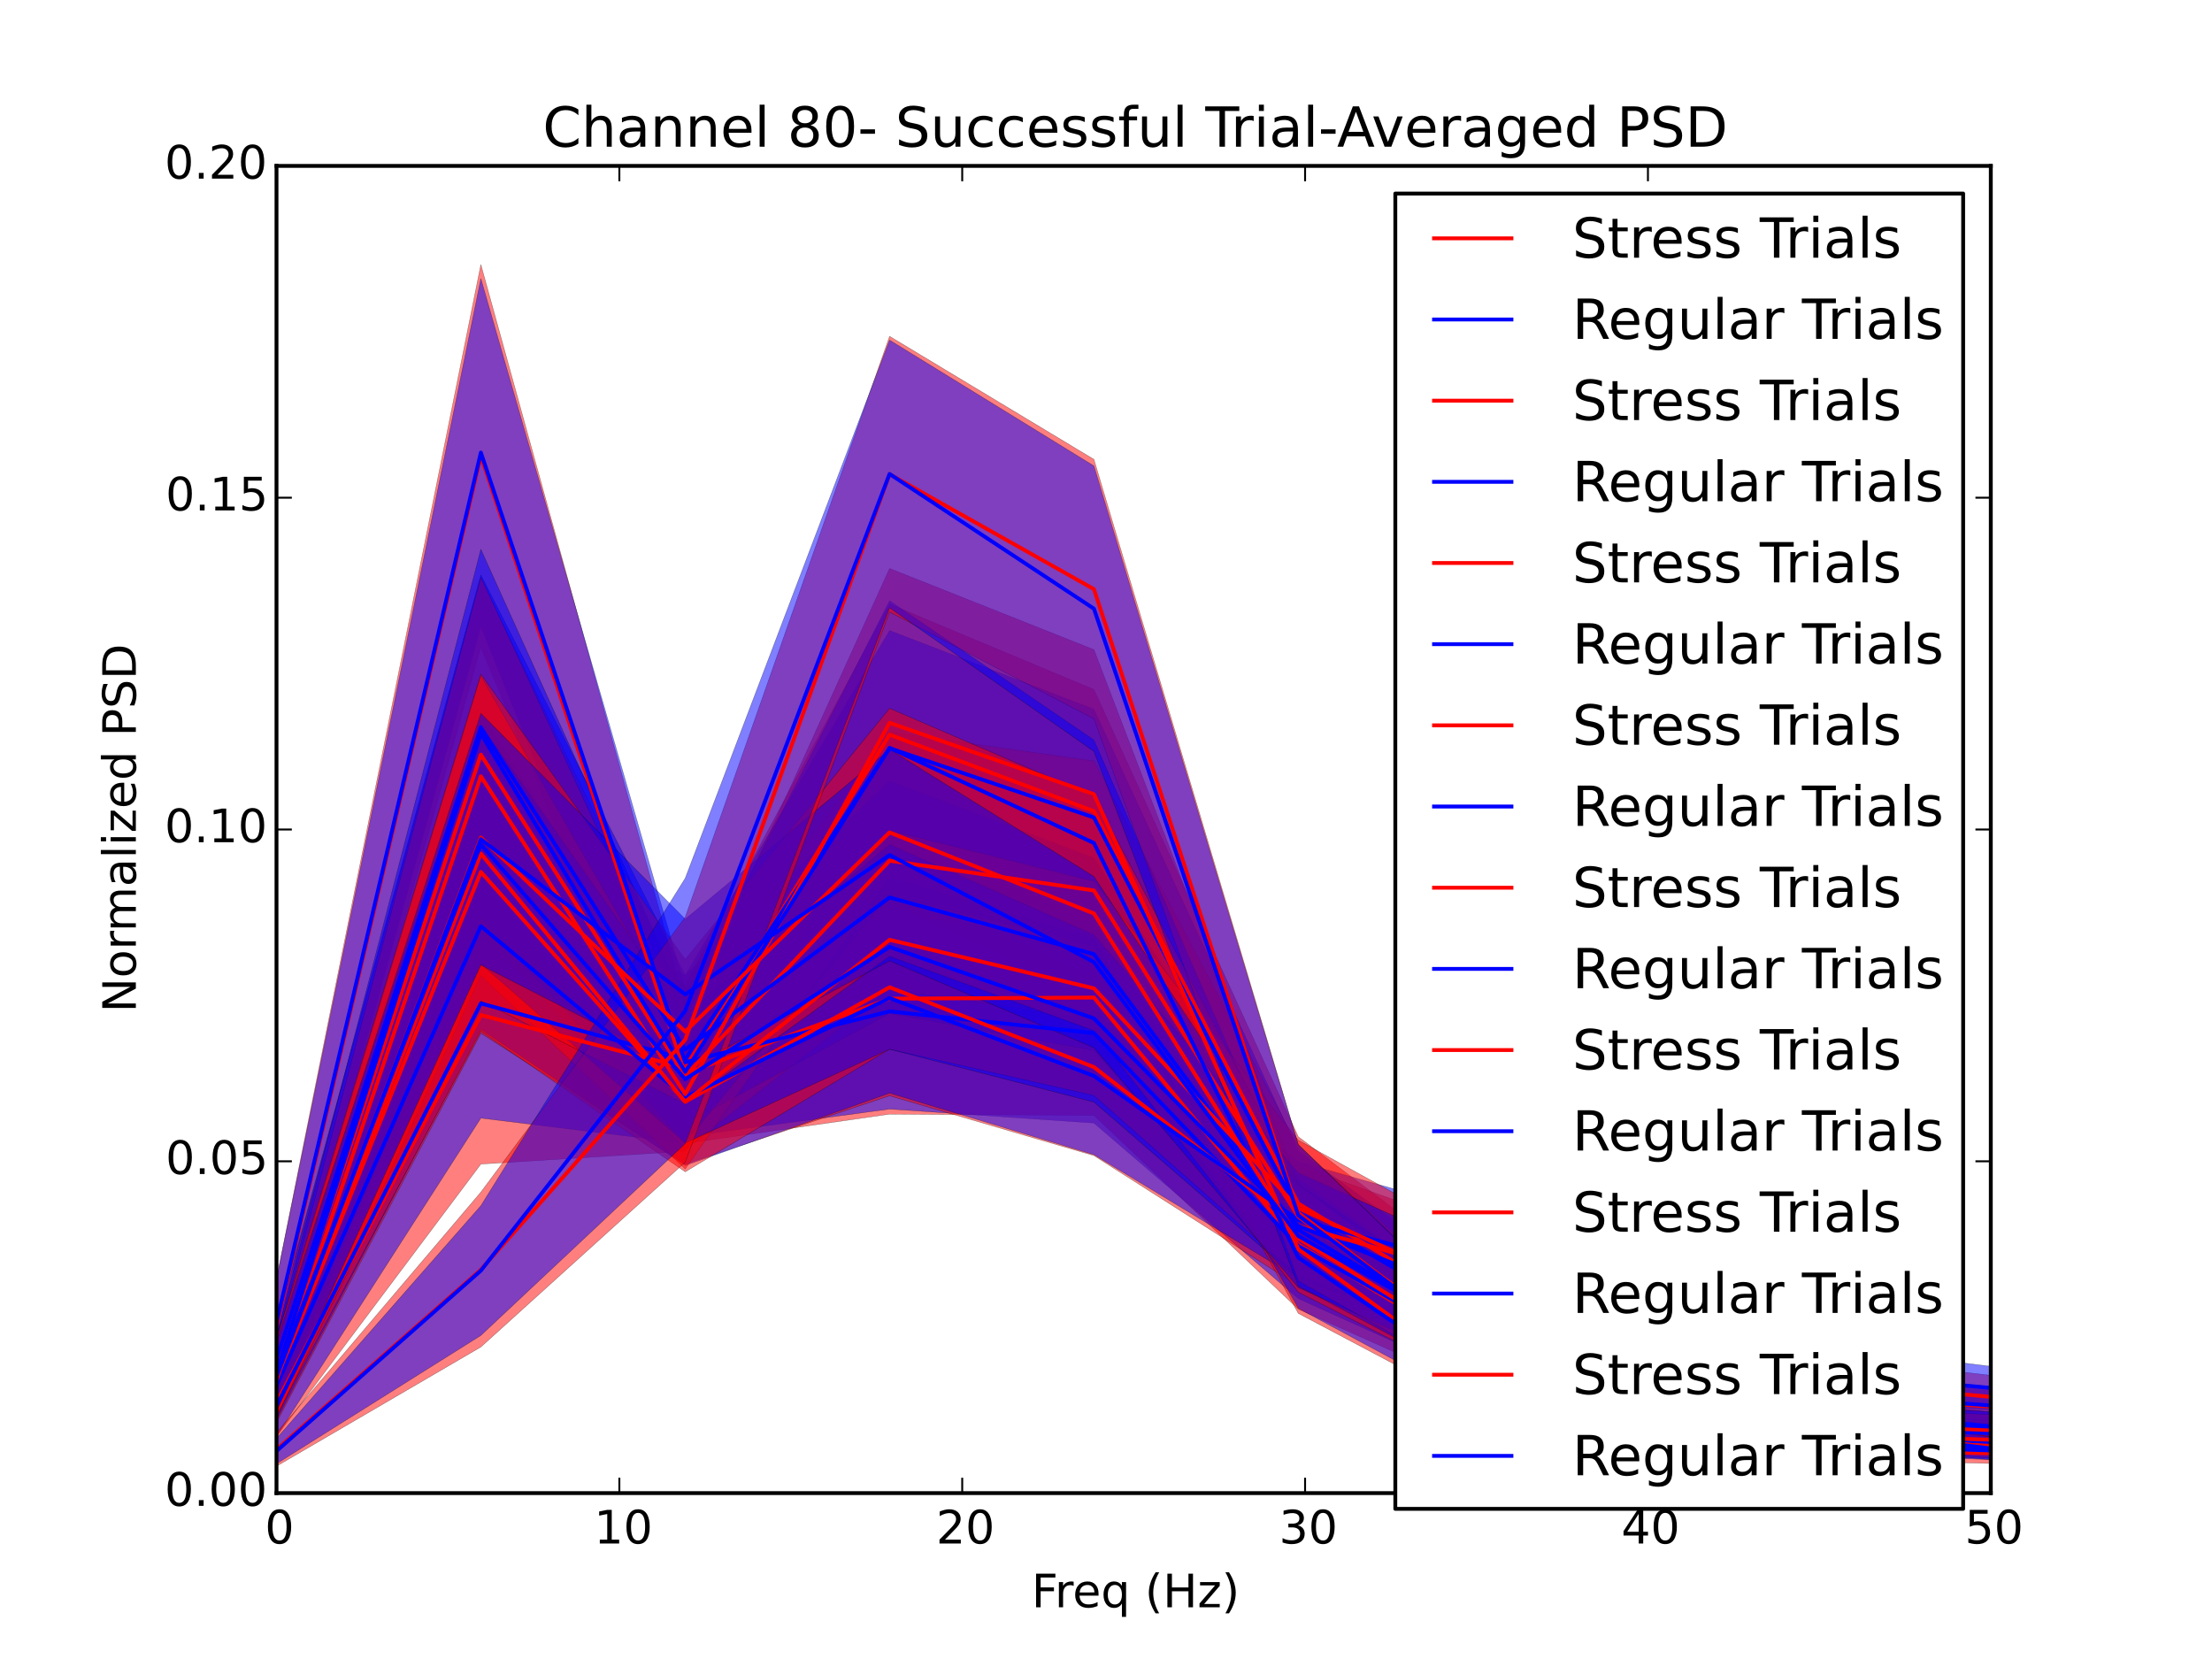 <?xml version="1.0" encoding="utf-8" standalone="no"?>
<!DOCTYPE svg PUBLIC "-//W3C//DTD SVG 1.1//EN"
  "http://www.w3.org/Graphics/SVG/1.1/DTD/svg11.dtd">
<!-- Created with matplotlib (http://matplotlib.org/) -->
<svg height="432pt" version="1.1" viewBox="0 0 576 432" width="576pt" xmlns="http://www.w3.org/2000/svg" xmlns:xlink="http://www.w3.org/1999/xlink">
 <defs>
  <style type="text/css">
*{stroke-linecap:butt;stroke-linejoin:round;}
  </style>
 </defs>
 <g id="figure_1">
  <g id="patch_1">
   <path d="
M0 432
L576 432
L576 0
L0 0
z
" style="fill:#ffffff;"/>
  </g>
  <g id="axes_1">
   <g id="patch_2">
    <path d="
M72 388.8
L518.4 388.8
L518.4 43.2
L72 43.2
z
" style="fill:#ffffff;"/>
   </g>
   <g id="PolyCollection_1">
    <defs>
     <path d="
M72 -75.603
L72 -57.933
L125.215 -128.874
L178.43 -132.222
L231.645 -206.656
L284.86 -189.041
L338.075 -101.219
L391.29 -76.672
L444.505 -66.784
L497.72 -57.428
L550.935 -53.444
L604.15 -56.729
L657.365 -50.474
L710.58 -47.407
L763.795 -46.568
L817.01 -45.749
L870.225 -45.494
L923.44 -45.169
L976.655 -44.923
L1029.87 -44.74
L1083.09 -44.528
L1136.3 -44.335
L1189.52 -44.231
L1242.73 -44.13
L1295.95 -44.026
L1349.16 -43.961
L1402.38 -43.963
L1455.59 -43.916
L1508.81 -43.867
L1562.02 -43.775
L1615.24 -44.099
L1615.24 -44.771
L1615.24 -44.771
L1562.02 -44.249
L1508.81 -44.257
L1455.59 -44.369
L1402.38 -44.497
L1349.16 -44.577
L1295.95 -44.594
L1242.73 -44.866
L1189.52 -45.006
L1136.3 -45.176
L1083.09 -45.412
L1029.87 -45.736
L976.655 -46.048
L923.44 -46.559
L870.225 -46.942
L817.01 -47.53
L763.795 -48.706
L710.58 -50.406
L657.365 -55.275
L604.15 -65.561
L550.935 -60.533
L497.72 -66.608
L444.505 -81.838
L391.29 -95.862
L338.075 -135.988
L284.86 -252.465
L231.645 -274.719
L178.43 -175.573
L125.215 -206.482
L72 -75.603
z
" id="m4960c0f1d7" style="stroke:#000000;stroke-opacity:0.5;stroke-width:0.1;"/>
    </defs>
    <g clip-path="url(#p7ff5b81e1d)">
     <use style="fill:#ff0000;fill-opacity:0.5;stroke:#000000;stroke-opacity:0.5;stroke-width:0.1;" x="0.0" xlink:href="#m4960c0f1d7" y="432.0"/>
    </g>
   </g>
   <g id="PolyCollection_2">
    <defs>
     <path d="
M72 -73.758
L72 -57.961
L125.215 -140.84
L178.43 -134.294
L231.645 -206.521
L284.86 -190.94
L338.075 -100.288
L391.29 -77.155
L444.505 -67.936
L497.72 -58.59
L550.935 -54.323
L604.15 -58.292
L657.365 -51.184
L710.58 -47.609
L763.795 -46.851
L817.01 -46.027
L870.225 -45.634
L923.44 -45.195
L976.655 -44.937
L1029.87 -44.753
L1083.09 -44.594
L1136.3 -44.495
L1189.52 -44.351
L1242.73 -44.251
L1295.95 -44.125
L1349.16 -44.021
L1402.38 -43.997
L1455.59 -43.94
L1508.81 -43.895
L1562.02 -43.836
L1615.24 -44.187
L1615.24 -44.786
L1615.24 -44.786
L1562.02 -44.26
L1508.81 -44.312
L1455.59 -44.465
L1402.38 -44.568
L1349.16 -44.64
L1295.95 -44.78
L1242.73 -44.841
L1189.52 -44.99
L1136.3 -45.191
L1083.09 -45.493
L1029.87 -45.786
L976.655 -46.133
L923.44 -46.6
L870.225 -47.086
L817.01 -47.703
L763.795 -48.671
L710.58 -49.854
L657.365 -55.246
L604.15 -66.21
L550.935 -60.476
L497.72 -66.666
L444.505 -82.837
L391.29 -93.598
L338.075 -132.325
L284.86 -247.318
L231.645 -267.812
L178.43 -178.083
L125.215 -200.581
L72 -73.758
z
" id="m11645be21d" style="stroke:#000000;stroke-opacity:0.5;stroke-width:0.1;"/>
    </defs>
    <g clip-path="url(#p7ff5b81e1d)">
     <use style="fill:#0000ff;fill-opacity:0.5;stroke:#000000;stroke-opacity:0.5;stroke-width:0.1;" x="0.0" xlink:href="#m11645be21d" y="432.0"/>
    </g>
   </g>
   <g id="PolyCollection_3">
    <defs>
     <path d="
M72 -98.984
L72 -74.587
L125.215 -263.477
L178.43 -134.245
L231.645 -141.88
L284.86 -141.548
L338.075 -91.107
L391.29 -67.385
L444.505 -57.674
L497.72 -52.816
L550.935 -51.592
L604.15 -52.106
L657.365 -49.326
L710.58 -47.593
L763.795 -46.505
L817.01 -46.064
L870.225 -45.635
L923.44 -45.144
L976.655 -44.832
L1029.87 -44.617
L1083.09 -44.477
L1136.3 -44.289
L1189.52 -44.152
L1242.73 -44.053
L1295.95 -43.964
L1349.16 -43.906
L1402.38 -43.843
L1455.59 -43.775
L1508.81 -43.747
L1562.02 -43.712
L1615.24 -43.811
L1615.24 -44.239
L1615.24 -44.239
L1562.02 -44.071
L1508.81 -44.161
L1455.59 -44.267
L1402.38 -44.337
L1349.16 -44.475
L1295.95 -44.552
L1242.73 -44.707
L1189.52 -44.933
L1136.3 -45.139
L1083.09 -45.301
L1029.87 -45.677
L976.655 -46.08
L923.44 -46.609
L870.225 -47.292
L817.01 -48.096
L763.795 -49.643
L710.58 -51.036
L657.365 -53.687
L604.15 -58.727
L550.935 -57.286
L497.72 -59.856
L444.505 -67.112
L391.29 -83.988
L338.075 -124.839
L284.86 -202.935
L231.645 -202.019
L178.43 -170.643
L125.215 -363.109
L72 -98.984
z
" id="m45a264409f" style="stroke:#000000;stroke-opacity:0.5;stroke-width:0.1;"/>
    </defs>
    <g clip-path="url(#p7ff5b81e1d)">
     <use style="fill:#ff0000;fill-opacity:0.5;stroke:#000000;stroke-opacity:0.5;stroke-width:0.1;" x="0.0" xlink:href="#m45a264409f" y="432.0"/>
    </g>
   </g>
   <g id="PolyCollection_4">
    <defs>
     <path d="
M72 -98.898
L72 -76.344
L125.215 -268.827
L178.43 -136.021
L231.645 -143.197
L284.86 -139.562
L338.075 -93.839
L391.29 -69.827
L444.505 -59.427
L497.72 -54.418
L550.935 -52.234
L604.15 -53.313
L657.365 -50.061
L710.58 -48.066
L763.795 -47.268
L817.01 -46.529
L870.225 -45.817
L923.44 -45.379
L976.655 -44.989
L1029.87 -44.853
L1083.09 -44.633
L1136.3 -44.452
L1189.52 -44.255
L1242.73 -44.153
L1295.95 -44.107
L1349.16 -44.026
L1402.38 -43.926
L1455.59 -43.863
L1508.81 -43.824
L1562.02 -43.787
L1615.24 -43.894
L1615.24 -44.302
L1615.24 -44.302
L1562.02 -44.155
L1508.81 -44.203
L1455.59 -44.388
L1402.38 -44.447
L1349.16 -44.577
L1295.95 -44.678
L1242.73 -44.791
L1189.52 -44.995
L1136.3 -45.287
L1083.09 -45.523
L1029.87 -45.758
L976.655 -46.139
L923.44 -46.797
L870.225 -47.484
L817.01 -48.721
L763.795 -49.885
L710.58 -51.148
L657.365 -54.356
L604.15 -59.634
L550.935 -57.667
L497.72 -60.628
L444.505 -68.603
L391.29 -84.536
L338.075 -121.232
L284.86 -186.404
L231.645 -194.085
L178.43 -174.772
L125.215 -359.456
L72 -98.898
z
" id="m2986593ca9" style="stroke:#000000;stroke-opacity:0.5;stroke-width:0.1;"/>
    </defs>
    <g clip-path="url(#p7ff5b81e1d)">
     <use style="fill:#0000ff;fill-opacity:0.5;stroke:#000000;stroke-opacity:0.5;stroke-width:0.1;" x="0.0" xlink:href="#m2986593ca9" y="432.0"/>
    </g>
   </g>
   <g id="PolyCollection_5">
    <defs>
     <path d="
M72 -84.013
L72 -61.576
L125.215 -162.947
L178.43 -128.846
L231.645 -146.664
L284.86 -131.082
L338.075 -97.158
L391.29 -85.95
L444.505 -72.969
L497.72 -64.086
L550.935 -60.376
L604.15 -60.037
L657.365 -57.661
L710.58 -55.184
L763.795 -54.168
L817.01 -53.845
L870.225 -52.673
L923.44 -51.713
L976.655 -50.872
L1029.87 -50.352
L1083.09 -49.781
L1136.3 -49.444
L1189.52 -48.825
L1242.73 -48.535
L1295.95 -47.782
L1349.16 -47.603
L1402.38 -47.506
L1455.59 -47.227
L1508.81 -46.817
L1562.02 -46.643
L1615.24 -46.595
L1615.24 -49.211
L1615.24 -49.211
L1562.02 -49.233
L1508.81 -49.776
L1455.59 -50.334
L1402.38 -50.821
L1349.16 -51.467
L1295.95 -52.248
L1242.73 -52.161
L1189.52 -53.12
L1136.3 -54.006
L1083.09 -54.846
L1029.87 -55.98
L976.655 -57.087
L923.44 -58.002
L870.225 -58.855
L817.01 -60.209
L763.795 -62.744
L710.58 -63.962
L657.365 -67.069
L604.15 -72.427
L550.935 -70.068
L497.72 -76.257
L444.505 -88.911
L391.29 -109.47
L338.075 -128.457
L284.86 -177.16
L231.645 -203.179
L178.43 -161.357
L125.215 -246.948
L72 -84.013
z
" id="mc76919d39d" style="stroke:#000000;stroke-opacity:0.5;stroke-width:0.1;"/>
    </defs>
    <g clip-path="url(#p7ff5b81e1d)">
     <use style="fill:#ff0000;fill-opacity:0.5;stroke:#000000;stroke-opacity:0.5;stroke-width:0.1;" x="0.0" xlink:href="#mc76919d39d" y="432.0"/>
    </g>
   </g>
   <g id="PolyCollection_6">
    <defs>
     <path d="
M72 -80.182
L72 -62.163
L125.215 -163.911
L178.43 -128.499
L231.645 -147.357
L284.86 -131.312
L338.075 -99.113
L391.29 -86.46
L444.505 -75.62
L497.72 -66.249
L550.935 -62.93
L604.15 -62.769
L657.365 -59.621
L710.58 -58.101
L763.795 -55.883
L817.01 -54.061
L870.225 -53.208
L923.44 -52.255
L976.655 -51.169
L1029.87 -50.367
L1083.09 -50.255
L1136.3 -49.587
L1189.52 -48.92
L1242.73 -48.644
L1295.95 -48.155
L1349.16 -47.814
L1402.38 -47.523
L1455.59 -47.224
L1508.81 -47.026
L1562.02 -46.708
L1615.24 -46.648
L1615.24 -49.01
L1615.24 -49.01
L1562.02 -49.115
L1508.81 -49.684
L1455.59 -50.264
L1402.38 -50.786
L1349.16 -51.428
L1295.95 -51.916
L1242.73 -52.654
L1189.52 -53.846
L1136.3 -54.135
L1083.09 -54.826
L1029.87 -56.278
L976.655 -57.066
L923.44 -58.774
L870.225 -60.095
L817.01 -61.262
L763.795 -62.412
L710.58 -64.228
L657.365 -67.736
L604.15 -73.386
L550.935 -72.229
L497.72 -78.736
L444.505 -92.522
L391.29 -114.338
L338.075 -129.5
L284.86 -172.323
L231.645 -196.874
L178.43 -164.02
L125.215 -217.756
L72 -80.182
z
" id="m3c95f9b3e1" style="stroke:#000000;stroke-opacity:0.5;stroke-width:0.1;"/>
    </defs>
    <g clip-path="url(#p7ff5b81e1d)">
     <use style="fill:#0000ff;fill-opacity:0.5;stroke:#000000;stroke-opacity:0.5;stroke-width:0.1;" x="0.0" xlink:href="#m3c95f9b3e1" y="432.0"/>
    </g>
   </g>
   <g id="PolyCollection_7">
    <defs>
     <path d="
M72 -86.72
L72 -64.791
L125.215 -189.509
L178.43 -132.642
L231.645 -174.401
L284.86 -166.385
L338.075 -96.932
L391.29 -68.708
L444.505 -58.265
L497.72 -53.93
L550.935 -52.434
L604.15 -55.089
L657.365 -51
L710.58 -48.664
L763.795 -47.608
L817.01 -46.821
L870.225 -46.343
L923.44 -46.039
L976.655 -45.655
L1029.87 -45.359
L1083.09 -44.989
L1136.3 -44.836
L1189.52 -44.743
L1242.73 -44.675
L1295.95 -44.469
L1349.16 -44.366
L1402.38 -44.227
L1455.59 -44.176
L1508.81 -44.114
L1562.02 -44.077
L1615.24 -44.226
L1615.24 -44.87
L1615.24 -44.87
L1562.02 -44.631
L1508.81 -44.768
L1455.59 -44.927
L1402.38 -45.105
L1349.16 -45.237
L1295.95 -45.347
L1242.73 -45.554
L1189.52 -45.803
L1136.3 -46.102
L1083.09 -46.59
L1029.87 -47.083
L976.655 -47.539
L923.44 -48.091
L870.225 -48.972
L817.01 -49.638
L763.795 -51.017
L710.58 -52.748
L657.365 -56.799
L604.15 -63.905
L550.935 -59.768
L497.72 -61.536
L444.505 -68.292
L391.29 -85.168
L338.075 -133.43
L284.86 -233.849
L231.645 -241.353
L178.43 -171.077
L125.215 -281.48
L72 -86.72
z
" id="m04ed75c275" style="stroke:#000000;stroke-opacity:0.5;stroke-width:0.1;"/>
    </defs>
    <g clip-path="url(#p7ff5b81e1d)">
     <use style="fill:#ff0000;fill-opacity:0.5;stroke:#000000;stroke-opacity:0.5;stroke-width:0.1;" x="0.0" xlink:href="#m04ed75c275" y="432.0"/>
    </g>
   </g>
   <g id="PolyCollection_8">
    <defs>
     <path d="
M72 -87.308
L72 -68.622
L125.215 -202.902
L178.43 -139.359
L231.645 -168.069
L284.86 -158.445
L338.075 -98.582
L391.29 -71.805
L444.505 -61.326
L497.72 -55.854
L550.935 -54.412
L604.15 -57.727
L657.365 -52.357
L710.58 -49.295
L763.795 -48.369
L817.01 -47.414
L870.225 -46.828
L923.44 -46.398
L976.655 -45.974
L1029.87 -45.69
L1083.09 -45.327
L1136.3 -45.125
L1189.52 -44.941
L1242.73 -44.704
L1295.95 -44.684
L1349.16 -44.553
L1402.38 -44.441
L1455.59 -44.383
L1508.81 -44.248
L1562.02 -44.148
L1615.24 -44.38
L1615.24 -45.086
L1615.24 -45.086
L1562.02 -44.821
L1508.81 -44.872
L1455.59 -45.078
L1402.38 -45.173
L1349.16 -45.406
L1295.95 -45.593
L1242.73 -45.849
L1189.52 -45.965
L1136.3 -46.299
L1083.09 -46.716
L1029.87 -47.339
L976.655 -47.843
L923.44 -48.241
L870.225 -49.165
L817.01 -49.847
L763.795 -51.063
L710.58 -53.066
L657.365 -57.147
L604.15 -65.486
L550.935 -60.713
L497.72 -63.337
L444.505 -70.594
L391.29 -86.842
L338.075 -124.955
L284.86 -208.632
L231.645 -228.559
L178.43 -178.041
L125.215 -282.333
L72 -87.308
z
" id="m05046cec87" style="stroke:#000000;stroke-opacity:0.5;stroke-width:0.1;"/>
    </defs>
    <g clip-path="url(#p7ff5b81e1d)">
     <use style="fill:#0000ff;fill-opacity:0.5;stroke:#000000;stroke-opacity:0.5;stroke-width:0.1;" x="0.0" xlink:href="#m05046cec87" y="432.0"/>
    </g>
   </g>
   <g id="PolyCollection_9">
    <defs>
     <path d="
M72 -82.382
L72 -62.731
L125.215 -177.974
L178.43 -127.594
L231.645 -203.578
L284.86 -187.555
L338.075 -89.999
L391.29 -61.847
L444.505 -55.2
L497.72 -51.425
L550.935 -50.119
L604.15 -51.952
L657.365 -48.602
L710.58 -46.627
L763.795 -45.85
L817.01 -45.512
L870.225 -45.201
L923.44 -44.829
L976.655 -44.655
L1029.87 -44.433
L1083.09 -44.306
L1136.3 -44.234
L1189.52 -44.148
L1242.73 -44.031
L1295.95 -43.947
L1349.16 -43.877
L1402.38 -43.837
L1455.59 -43.789
L1508.81 -43.757
L1562.02 -43.699
L1615.24 -43.886
L1615.24 -44.366
L1615.24 -44.366
L1562.02 -44.16
L1508.81 -44.174
L1455.59 -44.24
L1402.38 -44.326
L1349.16 -44.444
L1295.95 -44.526
L1242.73 -44.688
L1189.52 -44.927
L1136.3 -45.1
L1083.09 -45.185
L1029.87 -45.442
L976.655 -45.755
L923.44 -46.233
L870.225 -46.688
L817.01 -47.486
L763.795 -48.239
L710.58 -49.399
L657.365 -52.488
L604.15 -58.269
L550.935 -55.128
L497.72 -56.81
L444.505 -62.502
L391.29 -74.049
L338.075 -123.403
L284.86 -262.823
L231.645 -283.966
L178.43 -166.599
L125.215 -281.738
L72 -82.382
z
" id="m065f9d77e2" style="stroke:#000000;stroke-opacity:0.5;stroke-width:0.1;"/>
    </defs>
    <g clip-path="url(#p7ff5b81e1d)">
     <use style="fill:#ff0000;fill-opacity:0.5;stroke:#000000;stroke-opacity:0.5;stroke-width:0.1;" x="0.0" xlink:href="#m065f9d77e2" y="432.0"/>
    </g>
   </g>
   <g id="PolyCollection_10">
    <defs>
     <path d="
M72 -84.011
L72 -65.339
L125.215 -192.946
L178.43 -134.529
L231.645 -198.953
L284.86 -185.647
L338.075 -91.308
L391.29 -62.676
L444.505 -55.559
L497.72 -52.578
L550.935 -50.953
L604.15 -53.01
L657.365 -48.844
L710.58 -46.7
L763.795 -46.095
L817.01 -45.566
L870.225 -45.268
L923.44 -44.984
L976.655 -44.69
L1029.87 -44.548
L1083.09 -44.423
L1136.3 -44.328
L1189.52 -44.215
L1242.73 -44.159
L1295.95 -44.053
L1349.16 -43.948
L1402.38 -43.893
L1455.59 -43.858
L1508.81 -43.781
L1562.02 -43.75
L1615.24 -43.959
L1615.24 -44.416
L1615.24 -44.416
L1562.02 -44.121
L1508.81 -44.209
L1455.59 -44.353
L1402.38 -44.411
L1349.16 -44.551
L1295.95 -44.608
L1242.73 -44.699
L1189.52 -44.842
L1136.3 -44.932
L1083.09 -45.104
L1029.87 -45.452
L976.655 -45.801
L923.44 -46.182
L870.225 -46.597
L817.01 -47.02
L763.795 -47.709
L710.58 -48.85
L657.365 -52.047
L604.15 -58.807
L550.935 -55.521
L497.72 -57.386
L444.505 -62.864
L391.29 -73.978
L338.075 -117.757
L284.86 -239.308
L231.645 -275.573
L178.43 -171.237
L125.215 -288.949
L72 -84.011
z
" id="m12b11a91d7" style="stroke:#000000;stroke-opacity:0.5;stroke-width:0.1;"/>
    </defs>
    <g clip-path="url(#p7ff5b81e1d)">
     <use style="fill:#0000ff;fill-opacity:0.5;stroke:#000000;stroke-opacity:0.5;stroke-width:0.1;" x="0.0" xlink:href="#m12b11a91d7" y="432.0"/>
    </g>
   </g>
   <g id="PolyCollection_11">
    <defs>
     <path d="
M72 -82.603
L72 -63.363
L125.215 -163.476
L178.43 -126.863
L231.645 -158.806
L284.86 -146.75
L338.075 -99.704
L391.29 -80.891
L444.505 -68.676
L497.72 -61.643
L550.935 -58.595
L604.15 -59.767
L657.365 -55.266
L710.58 -53.015
L763.795 -51.827
L817.01 -50.2
L870.225 -49.294
L923.44 -48.188
L976.655 -47.445
L1029.87 -46.889
L1083.09 -46.519
L1136.3 -46.142
L1189.52 -45.863
L1242.73 -45.555
L1295.95 -45.395
L1349.16 -45.283
L1402.38 -45.112
L1455.59 -45.014
L1508.81 -44.925
L1562.02 -44.772
L1615.24 -44.872
L1615.24 -45.939
L1615.24 -45.939
L1562.02 -45.734
L1508.81 -46.048
L1455.59 -46.298
L1402.38 -46.531
L1349.16 -46.696
L1295.95 -47.094
L1242.73 -47.309
L1189.52 -47.84
L1136.3 -48.35
L1083.09 -49.058
L1029.87 -49.731
L976.655 -50.382
L923.44 -51.834
L870.225 -53.445
L817.01 -55.008
L763.795 -56.711
L710.58 -58.429
L657.365 -63.023
L604.15 -71.065
L550.935 -68.227
L497.72 -72.719
L444.505 -83.319
L391.29 -105.713
L338.075 -135.083
L284.86 -202.511
L231.645 -215.738
L178.43 -163.372
L125.215 -255.965
L72 -82.603
z
" id="m12aee8e92a" style="stroke:#000000;stroke-opacity:0.5;stroke-width:0.1;"/>
    </defs>
    <g clip-path="url(#p7ff5b81e1d)">
     <use style="fill:#ff0000;fill-opacity:0.5;stroke:#000000;stroke-opacity:0.5;stroke-width:0.1;" x="0.0" xlink:href="#m12aee8e92a" y="432.0"/>
    </g>
   </g>
   <g id="PolyCollection_12">
    <defs>
     <path d="
M72 -83.992
L72 -64.763
L125.215 -180.987
L178.43 -134.352
L231.645 -158.784
L284.86 -145.012
L338.075 -98.959
L391.29 -80.94
L444.505 -70.232
L497.72 -62.643
L550.935 -59.146
L604.15 -61.235
L657.365 -56.525
L710.58 -53.892
L763.795 -52.22
L817.01 -51.151
L870.225 -49.93
L923.44 -48.703
L976.655 -48.16
L1029.87 -47.264
L1083.09 -46.801
L1136.3 -46.538
L1189.52 -46.227
L1242.73 -45.958
L1295.95 -45.726
L1349.16 -45.496
L1402.38 -45.425
L1455.59 -45.136
L1508.81 -44.919
L1562.02 -44.833
L1615.24 -45.033
L1615.24 -46.089
L1615.24 -46.089
L1562.02 -45.889
L1508.81 -46.238
L1455.59 -46.447
L1402.38 -46.587
L1349.16 -46.913
L1295.95 -47.323
L1242.73 -47.585
L1189.52 -47.966
L1136.3 -48.493
L1083.09 -49.153
L1029.87 -49.71
L976.655 -50.984
L923.44 -52.448
L870.225 -53.903
L817.01 -55.542
L763.795 -56.892
L710.58 -59.048
L657.365 -63.884
L604.15 -71.224
L550.935 -68.16
L497.72 -72.377
L444.505 -82.755
L391.29 -102.674
L338.075 -126.56
L284.86 -188.586
L231.645 -212.085
L178.43 -167.625
L125.215 -243.202
L72 -83.992
z
" id="mf0af541bce" style="stroke:#000000;stroke-opacity:0.5;stroke-width:0.1;"/>
    </defs>
    <g clip-path="url(#p7ff5b81e1d)">
     <use style="fill:#0000ff;fill-opacity:0.5;stroke:#000000;stroke-opacity:0.5;stroke-width:0.1;" x="0.0" xlink:href="#mf0af541bce" y="432.0"/>
    </g>
   </g>
   <g id="PolyCollection_13">
    <defs>
     <path d="
M72 -83.408
L72 -62.981
L125.215 -171.359
L178.43 -144.511
L231.645 -182.958
L284.86 -163.614
L338.075 -95.52
L391.29 -68.471
L444.505 -59.675
L497.72 -56.195
L550.935 -54.559
L604.15 -56.551
L657.365 -52.368
L710.58 -49.678
L763.795 -48.704
L817.01 -48.118
L870.225 -47.833
L923.44 -47.219
L976.655 -46.719
L1029.87 -46.249
L1083.09 -46.187
L1136.3 -45.925
L1189.52 -45.506
L1242.73 -45.394
L1295.95 -45.239
L1349.16 -45.077
L1402.38 -44.916
L1455.59 -44.828
L1508.81 -44.708
L1562.02 -44.555
L1615.24 -44.689
L1615.24 -45.644
L1615.24 -45.644
L1562.02 -45.529
L1508.81 -45.732
L1455.59 -45.949
L1402.38 -46.12
L1349.16 -46.305
L1295.95 -46.461
L1242.73 -46.743
L1189.52 -47.171
L1136.3 -47.396
L1083.09 -47.917
L1029.87 -48.367
L976.655 -48.855
L923.44 -49.474
L870.225 -50.586
L817.01 -51.811
L763.795 -53.09
L710.58 -54.062
L657.365 -58.209
L604.15 -65.289
L550.935 -62.245
L497.72 -64.559
L444.505 -70.687
L391.29 -84.172
L338.075 -123.511
L284.86 -224.642
L231.645 -247.53
L178.43 -182.197
L125.215 -256.428
L72 -83.408
z
" id="m972d81c842" style="stroke:#000000;stroke-opacity:0.5;stroke-width:0.1;"/>
    </defs>
    <g clip-path="url(#p7ff5b81e1d)">
     <use style="fill:#ff0000;fill-opacity:0.5;stroke:#000000;stroke-opacity:0.5;stroke-width:0.1;" x="0.0" xlink:href="#m972d81c842" y="432.0"/>
    </g>
   </g>
   <g id="PolyCollection_14">
    <defs>
     <path d="
M72 -82.382
L72 -64.539
L125.215 -180.704
L178.43 -153.45
L231.645 -181.796
L284.86 -159.176
L338.075 -96.717
L391.29 -72.781
L444.505 -62.826
L497.72 -57.387
L550.935 -55.404
L604.15 -57.193
L657.365 -52.476
L710.58 -49.916
L763.795 -48.993
L817.01 -48.391
L870.225 -47.655
L923.44 -47.26
L976.655 -46.765
L1029.87 -46.493
L1083.09 -46.087
L1136.3 -45.983
L1189.52 -45.745
L1242.73 -45.455
L1295.95 -45.328
L1349.16 -45.133
L1402.38 -45.053
L1455.59 -44.871
L1508.81 -44.655
L1562.02 -44.634
L1615.24 -44.768
L1615.24 -45.662
L1615.24 -45.662
L1562.02 -45.493
L1508.81 -45.697
L1455.59 -45.947
L1402.38 -46.159
L1349.16 -46.416
L1295.95 -46.654
L1242.73 -46.792
L1189.52 -46.987
L1136.3 -47.366
L1083.09 -47.805
L1029.87 -48.511
L976.655 -48.981
L923.44 -49.398
L870.225 -50.036
L817.01 -51.162
L763.795 -52.614
L710.58 -54.4
L657.365 -58.28
L604.15 -65.911
L550.935 -62.768
L497.72 -65.419
L444.505 -72.662
L391.29 -87.292
L338.075 -123.59
L284.86 -203.774
L231.645 -236.878
L178.43 -192.665
L125.215 -246.232
L72 -82.382
z
" id="mb71302e950" style="stroke:#000000;stroke-opacity:0.5;stroke-width:0.1;"/>
    </defs>
    <g clip-path="url(#p7ff5b81e1d)">
     <use style="fill:#0000ff;fill-opacity:0.5;stroke:#000000;stroke-opacity:0.5;stroke-width:0.1;" x="0.0" xlink:href="#mb71302e950" y="432.0"/>
    </g>
   </g>
   <g id="PolyCollection_15">
    <defs>
     <path d="
M72 -58.881
L72 -50.203
L125.215 -81.241
L178.43 -129.374
L231.645 -272.635
L284.86 -244.786
L338.075 -98.443
L391.29 -68.387
L444.505 -62.206
L497.72 -54.181
L550.935 -49.276
L604.15 -48.064
L657.365 -46.424
L710.58 -45.363
L763.795 -44.914
L817.01 -44.618
L870.225 -44.409
L923.44 -44.3
L976.655 -44.15
L1029.87 -44.013
L1083.09 -43.932
L1136.3 -43.875
L1189.52 -43.832
L1242.73 -43.76
L1295.95 -43.724
L1349.16 -43.69
L1402.38 -43.656
L1455.59 -43.597
L1508.81 -43.567
L1562.02 -43.527
L1615.24 -43.553
L1615.24 -43.953
L1615.24 -43.953
L1562.02 -43.915
L1508.81 -43.951
L1455.59 -43.997
L1402.38 -44.015
L1349.16 -44.068
L1295.95 -44.178
L1242.73 -44.334
L1189.52 -44.396
L1136.3 -44.507
L1083.09 -44.58
L1029.87 -44.835
L976.655 -45.122
L923.44 -45.18
L870.225 -45.413
L817.01 -45.919
L763.795 -46.491
L710.58 -47.17
L657.365 -49.083
L604.15 -51.849
L550.935 -52.867
L497.72 -61.144
L444.505 -74.819
L391.29 -82.215
L338.075 -133.982
L284.86 -312.376
L231.645 -344.425
L178.43 -193.161
L125.215 -121.568
L72 -58.881
z
" id="m9a959e4f3e" style="stroke:#000000;stroke-opacity:0.5;stroke-width:0.1;"/>
    </defs>
    <g clip-path="url(#p7ff5b81e1d)">
     <use style="fill:#ff0000;fill-opacity:0.5;stroke:#000000;stroke-opacity:0.5;stroke-width:0.1;" x="0.0" xlink:href="#m9a959e4f3e" y="432.0"/>
    </g>
   </g>
   <g id="PolyCollection_16">
    <defs>
     <path d="
M72 -57.455
L72 -50.836
L125.215 -84.244
L178.43 -134.203
L231.645 -273.726
L284.86 -236.31
L338.075 -97.142
L391.29 -68.766
L444.505 -62.589
L497.72 -53.758
L550.935 -48.959
L604.15 -48.221
L657.365 -46.356
L710.58 -45.199
L763.795 -44.824
L817.01 -44.537
L870.225 -44.375
L923.44 -44.222
L976.655 -44.093
L1029.87 -43.994
L1083.09 -43.872
L1136.3 -43.818
L1189.52 -43.795
L1242.73 -43.734
L1295.95 -43.655
L1349.16 -43.611
L1402.38 -43.59
L1455.59 -43.569
L1508.81 -43.518
L1562.02 -43.503
L1615.24 -43.551
L1615.24 -43.89
L1615.24 -43.89
L1562.02 -43.832
L1508.81 -43.859
L1455.59 -43.913
L1402.38 -44.008
L1349.16 -44.079
L1295.95 -44.153
L1242.73 -44.221
L1189.52 -44.297
L1136.3 -44.453
L1083.09 -44.622
L1029.87 -44.814
L976.655 -45.017
L923.44 -45.245
L870.225 -45.439
L817.01 -45.78
L763.795 -46.085
L710.58 -47.005
L657.365 -48.716
L604.15 -51.355
L550.935 -52.57
L497.72 -61.031
L444.505 -74.406
L391.29 -82.729
L338.075 -133.89
L284.86 -310.677
L231.645 -343.439
L178.43 -203.316
L125.215 -118.038
L72 -57.455
z
" id="m397985e4d9" style="stroke:#000000;stroke-opacity:0.5;stroke-width:0.1;"/>
    </defs>
    <g clip-path="url(#p7ff5b81e1d)">
     <use style="fill:#0000ff;fill-opacity:0.5;stroke:#000000;stroke-opacity:0.5;stroke-width:0.1;" x="0.0" xlink:href="#m397985e4d9" y="432.0"/>
    </g>
   </g>
   <g id="line2d_1">
    <path clip-path="url(#p7ff5b81e1d)" d="
M72 365.232
L125.215 264.322
L178.43 278.102
L231.645 191.312
L284.86 211.247
L338.075 313.396
L391.29 345.733
L444.505 357.689
L497.72 369.982
L550.935 375.012
L577 372.976" style="fill:none;stroke:#ff0000;stroke-linecap:square;"/>
   </g>
   <g id="line2d_2">
    <path clip-path="url(#p7ff5b81e1d)" d="
M72 366.14
L125.215 261.289
L178.43 275.811
L231.645 194.834
L284.86 212.871
L338.075 315.694
L391.29 346.623
L444.505 356.614
L497.72 369.372
L550.935 374.6
L577 372.224" style="fill:none;stroke:#0000ff;stroke-linecap:square;"/>
   </g>
   <g id="line2d_3">
    <path clip-path="url(#p7ff5b81e1d)" d="
M72 345.215
L125.215 118.707
L178.43 279.556
L231.645 260.051
L284.86 259.759
L338.075 324.027
L391.29 356.314
L444.505 369.607
L497.72 375.664
L550.935 377.561
L577 377.082" style="fill:none;stroke:#ff0000;stroke-linecap:square;"/>
   </g>
   <g id="line2d_4">
    <path clip-path="url(#p7ff5b81e1d)" d="
M72 344.379
L125.215 117.859
L178.43 276.604
L231.645 263.359
L284.86 269.017
L338.075 324.464
L391.29 354.818
L444.505 367.985
L497.72 374.477
L550.935 377.049
L577 376.303" style="fill:none;stroke:#0000ff;stroke-linecap:square;"/>
   </g>
   <g id="line2d_5">
    <path clip-path="url(#p7ff5b81e1d)" d="
M72 359.205
L125.215 227.052
L178.43 286.898
L231.645 257.079
L284.86 277.879
L338.075 319.193
L391.29 334.29
L444.505 351.06
L497.72 361.829
L550.935 366.778
L577 366.284" style="fill:none;stroke:#ff0000;stroke-linecap:square;"/>
   </g>
   <g id="line2d_6">
    <path clip-path="url(#p7ff5b81e1d)" d="
M72 360.828
L125.215 241.167
L178.43 285.741
L231.645 259.885
L284.86 280.183
L338.075 317.693
L391.29 331.601
L444.505 347.929
L497.72 359.507
L550.935 364.421
L577 364.177" style="fill:none;stroke:#0000ff;stroke-linecap:square;"/>
   </g>
   <g id="line2d_7">
    <path clip-path="url(#p7ff5b81e1d)" d="
M72 356.245
L125.215 196.505
L178.43 280.141
L231.645 224.123
L284.86 231.883
L338.075 316.819
L391.29 355.062
L444.505 368.721
L497.72 374.267
L550.935 375.899
L577 374.236" style="fill:none;stroke:#ff0000;stroke-linecap:square;"/>
   </g>
   <g id="line2d_8">
    <path clip-path="url(#p7ff5b81e1d)" d="
M72 354.035
L125.215 189.382
L178.43 273.3
L231.645 233.686
L284.86 248.461
L338.075 320.231
L391.29 352.676
L444.505 366.04
L497.72 372.405
L550.935 374.438
L577 372.457" style="fill:none;stroke:#0000ff;stroke-linecap:square;"/>
   </g>
   <g id="line2d_9">
    <path clip-path="url(#p7ff5b81e1d)" d="
M72 359.443
L125.215 202.144
L178.43 284.903
L231.645 188.228
L284.86 206.811
L338.075 325.299
L391.29 364.052
L444.505 373.149
L497.72 377.883
L550.935 379.376
L577 378.158" style="fill:none;stroke:#ff0000;stroke-linecap:square;"/>
   </g>
   <g id="line2d_10">
    <path clip-path="url(#p7ff5b81e1d)" d="
M72 357.325
L125.215 191.053
L178.43 279.117
L231.645 194.737
L284.86 219.522
L338.075 327.467
L391.29 363.673
L444.505 372.788
L497.72 377.018
L550.935 378.763
L577 377.455" style="fill:none;stroke:#0000ff;stroke-linecap:square;"/>
   </g>
   <g id="line2d_11">
    <path clip-path="url(#p7ff5b81e1d)" d="
M72 359.017
L125.215 222.279
L178.43 286.882
L231.645 244.728
L284.86 257.369
L338.075 314.607
L391.29 338.698
L444.505 356.003
L497.72 364.819
L550.935 368.589
L577 367.607" style="fill:none;stroke:#ff0000;stroke-linecap:square;"/>
   </g>
   <g id="line2d_12">
    <path clip-path="url(#p7ff5b81e1d)" d="
M72 357.622
L125.215 219.906
L178.43 281.011
L231.645 246.565
L284.86 265.201
L338.075 319.241
L391.29 340.193
L444.505 355.507
L497.72 364.49
L550.935 368.347
L577 367.085" style="fill:none;stroke:#0000ff;stroke-linecap:square;"/>
   </g>
   <g id="line2d_13">
    <path clip-path="url(#p7ff5b81e1d)" d="
M72 358.806
L125.215 218.107
L178.43 268.646
L231.645 216.756
L284.86 237.872
L338.075 322.484
L391.29 355.679
L444.505 366.819
L497.72 371.623
L550.935 373.598
L577 372.365" style="fill:none;stroke:#ff0000;stroke-linecap:square;"/>
   </g>
   <g id="line2d_14">
    <path clip-path="url(#p7ff5b81e1d)" d="
M72 358.54
L125.215 218.532
L178.43 258.943
L231.645 222.663
L284.86 250.525
L338.075 321.846
L391.29 351.964
L444.505 364.256
L497.72 370.597
L550.935 372.914
L577 371.706" style="fill:none;stroke:#0000ff;stroke-linecap:square;"/>
   </g>
   <g id="line2d_15">
    <path clip-path="url(#p7ff5b81e1d)" d="
M72 377.458
L125.215 330.596
L178.43 270.732
L231.645 123.47
L284.86 153.419
L338.075 315.787
L391.29 356.699
L444.505 363.488
L497.72 374.338
L550.935 380.929
L577 381.475" style="fill:none;stroke:#ff0000;stroke-linecap:square;"/>
   </g>
   <g id="line2d_16">
    <path clip-path="url(#p7ff5b81e1d)" d="
M72 377.854
L125.215 330.859
L178.43 263.24
L231.645 123.417
L284.86 158.507
L338.075 316.484
L391.29 356.252
L444.505 363.502
L497.72 374.605
L550.935 381.235
L577 381.714" style="fill:none;stroke:#0000ff;stroke-linecap:square;"/>
   </g>
   <g id="patch_3">
    <path d="
M72 43.2
L518.4 43.2" style="fill:none;stroke:#000000;stroke-linecap:square;stroke-linejoin:miter;"/>
   </g>
   <g id="patch_4">
    <path d="
M518.4 388.8
L518.4 43.2" style="fill:none;stroke:#000000;stroke-linecap:square;stroke-linejoin:miter;"/>
   </g>
   <g id="patch_5">
    <path d="
M72 388.8
L518.4 388.8" style="fill:none;stroke:#000000;stroke-linecap:square;stroke-linejoin:miter;"/>
   </g>
   <g id="patch_6">
    <path d="
M72 388.8
L72 43.2" style="fill:none;stroke:#000000;stroke-linecap:square;stroke-linejoin:miter;"/>
   </g>
   <g id="matplotlib.axis_1">
    <g id="xtick_1">
     <g id="line2d_17">
      <defs>
       <path d="
M0 0
L0 -4" id="m93b0483c22" style="stroke:#000000;stroke-width:0.5;"/>
      </defs>
      <g>
       <use style="stroke:#000000;stroke-width:0.5;" x="72.0" xlink:href="#m93b0483c22" y="388.8"/>
      </g>
     </g>
     <g id="line2d_18">
      <defs>
       <path d="
M0 0
L0 4" id="m741efc42ff" style="stroke:#000000;stroke-width:0.5;"/>
      </defs>
      <g>
       <use style="stroke:#000000;stroke-width:0.5;" x="72.0" xlink:href="#m741efc42ff" y="43.2"/>
      </g>
     </g>
     <g id="text_1">
      <!-- 0 -->
      <defs>
       <path d="
M31.781 66.406
Q24.172 66.406 20.328 58.906
Q16.5 51.422 16.5 36.375
Q16.5 21.391 20.328 13.891
Q24.172 6.391 31.781 6.391
Q39.453 6.391 43.281 13.891
Q47.125 21.391 47.125 36.375
Q47.125 51.422 43.281 58.906
Q39.453 66.406 31.781 66.406
M31.781 74.219
Q44.047 74.219 50.516 64.516
Q56.984 54.828 56.984 36.375
Q56.984 17.969 50.516 8.266
Q44.047 -1.422 31.781 -1.422
Q19.531 -1.422 13.062 8.266
Q6.594 17.969 6.594 36.375
Q6.594 54.828 13.062 64.516
Q19.531 74.219 31.781 74.219" id="BitstreamVeraSans-Roman-30"/>
      </defs>
      <g transform="translate(68.977 401.918)scale(0.12 -0.12)">
       <use xlink:href="#BitstreamVeraSans-Roman-30"/>
      </g>
     </g>
    </g>
    <g id="xtick_2">
     <g id="line2d_19">
      <g>
       <use style="stroke:#000000;stroke-width:0.5;" x="161.28" xlink:href="#m93b0483c22" y="388.8"/>
      </g>
     </g>
     <g id="line2d_20">
      <g>
       <use style="stroke:#000000;stroke-width:0.5;" x="161.28" xlink:href="#m741efc42ff" y="43.2"/>
      </g>
     </g>
     <g id="text_2">
      <!-- 10 -->
      <defs>
       <path d="
M12.406 8.297
L28.516 8.297
L28.516 63.922
L10.984 60.406
L10.984 69.391
L28.422 72.906
L38.281 72.906
L38.281 8.297
L54.391 8.297
L54.391 0
L12.406 0
z
" id="BitstreamVeraSans-Roman-31"/>
      </defs>
      <g transform="translate(154.702 401.918)scale(0.12 -0.12)">
       <use xlink:href="#BitstreamVeraSans-Roman-31"/>
       <use x="63.623" xlink:href="#BitstreamVeraSans-Roman-30"/>
      </g>
     </g>
    </g>
    <g id="xtick_3">
     <g id="line2d_21">
      <g>
       <use style="stroke:#000000;stroke-width:0.5;" x="250.56" xlink:href="#m93b0483c22" y="388.8"/>
      </g>
     </g>
     <g id="line2d_22">
      <g>
       <use style="stroke:#000000;stroke-width:0.5;" x="250.56" xlink:href="#m741efc42ff" y="43.2"/>
      </g>
     </g>
     <g id="text_3">
      <!-- 20 -->
      <defs>
       <path d="
M19.188 8.297
L53.609 8.297
L53.609 0
L7.328 0
L7.328 8.297
Q12.938 14.109 22.625 23.891
Q32.328 33.688 34.812 36.531
Q39.547 41.844 41.422 45.531
Q43.312 49.219 43.312 52.781
Q43.312 58.594 39.234 62.25
Q35.156 65.922 28.609 65.922
Q23.969 65.922 18.812 64.312
Q13.672 62.703 7.812 59.422
L7.812 69.391
Q13.766 71.781 18.938 73
Q24.125 74.219 28.422 74.219
Q39.75 74.219 46.484 68.547
Q53.219 62.891 53.219 53.422
Q53.219 48.922 51.531 44.891
Q49.859 40.875 45.406 35.406
Q44.188 33.984 37.641 27.219
Q31.109 20.453 19.188 8.297" id="BitstreamVeraSans-Roman-32"/>
      </defs>
      <g transform="translate(243.763 401.918)scale(0.12 -0.12)">
       <use xlink:href="#BitstreamVeraSans-Roman-32"/>
       <use x="63.623" xlink:href="#BitstreamVeraSans-Roman-30"/>
      </g>
     </g>
    </g>
    <g id="xtick_4">
     <g id="line2d_23">
      <g>
       <use style="stroke:#000000;stroke-width:0.5;" x="339.84" xlink:href="#m93b0483c22" y="388.8"/>
      </g>
     </g>
     <g id="line2d_24">
      <g>
       <use style="stroke:#000000;stroke-width:0.5;" x="339.84" xlink:href="#m741efc42ff" y="43.2"/>
      </g>
     </g>
     <g id="text_4">
      <!-- 30 -->
      <defs>
       <path d="
M40.578 39.312
Q47.656 37.797 51.625 33
Q55.609 28.219 55.609 21.188
Q55.609 10.406 48.188 4.484
Q40.766 -1.422 27.094 -1.422
Q22.516 -1.422 17.656 -0.516
Q12.797 0.391 7.625 2.203
L7.625 11.719
Q11.719 9.328 16.594 8.109
Q21.484 6.891 26.812 6.891
Q36.078 6.891 40.938 10.547
Q45.797 14.203 45.797 21.188
Q45.797 27.641 41.281 31.266
Q36.766 34.906 28.719 34.906
L20.219 34.906
L20.219 43.016
L29.109 43.016
Q36.375 43.016 40.234 45.922
Q44.094 48.828 44.094 54.297
Q44.094 59.906 40.109 62.906
Q36.141 65.922 28.719 65.922
Q24.656 65.922 20.016 65.031
Q15.375 64.156 9.812 62.312
L9.812 71.094
Q15.438 72.656 20.344 73.438
Q25.25 74.219 29.594 74.219
Q40.828 74.219 47.359 69.109
Q53.906 64.016 53.906 55.328
Q53.906 49.266 50.438 45.094
Q46.969 40.922 40.578 39.312" id="BitstreamVeraSans-Roman-33"/>
      </defs>
      <g transform="translate(333.061 401.918)scale(0.12 -0.12)">
       <use xlink:href="#BitstreamVeraSans-Roman-33"/>
       <use x="63.623" xlink:href="#BitstreamVeraSans-Roman-30"/>
      </g>
     </g>
    </g>
    <g id="xtick_5">
     <g id="line2d_25">
      <g>
       <use style="stroke:#000000;stroke-width:0.5;" x="429.12" xlink:href="#m93b0483c22" y="388.8"/>
      </g>
     </g>
     <g id="line2d_26">
      <g>
       <use style="stroke:#000000;stroke-width:0.5;" x="429.12" xlink:href="#m741efc42ff" y="43.2"/>
      </g>
     </g>
     <g id="text_5">
      <!-- 40 -->
      <defs>
       <path d="
M37.797 64.312
L12.891 25.391
L37.797 25.391
z

M35.203 72.906
L47.609 72.906
L47.609 25.391
L58.016 25.391
L58.016 17.188
L47.609 17.188
L47.609 0
L37.797 0
L37.797 17.188
L4.891 17.188
L4.891 26.703
z
" id="BitstreamVeraSans-Roman-34"/>
      </defs>
      <g transform="translate(422.177 401.918)scale(0.12 -0.12)">
       <use xlink:href="#BitstreamVeraSans-Roman-34"/>
       <use x="63.623" xlink:href="#BitstreamVeraSans-Roman-30"/>
      </g>
     </g>
    </g>
    <g id="xtick_6">
     <g id="line2d_27">
      <g>
       <use style="stroke:#000000;stroke-width:0.5;" x="518.4" xlink:href="#m93b0483c22" y="388.8"/>
      </g>
     </g>
     <g id="line2d_28">
      <g>
       <use style="stroke:#000000;stroke-width:0.5;" x="518.4" xlink:href="#m741efc42ff" y="43.2"/>
      </g>
     </g>
     <g id="text_6">
      <!-- 50 -->
      <defs>
       <path d="
M10.797 72.906
L49.516 72.906
L49.516 64.594
L19.828 64.594
L19.828 46.734
Q21.969 47.469 24.109 47.828
Q26.266 48.188 28.422 48.188
Q40.625 48.188 47.75 41.5
Q54.891 34.812 54.891 23.391
Q54.891 11.625 47.562 5.094
Q40.234 -1.422 26.906 -1.422
Q22.312 -1.422 17.547 -0.641
Q12.797 0.141 7.719 1.703
L7.719 11.625
Q12.109 9.234 16.797 8.062
Q21.484 6.891 26.703 6.891
Q35.156 6.891 40.078 11.328
Q45.016 15.766 45.016 23.391
Q45.016 31 40.078 35.438
Q35.156 39.891 26.703 39.891
Q22.75 39.891 18.812 39.016
Q14.891 38.141 10.797 36.281
z
" id="BitstreamVeraSans-Roman-35"/>
      </defs>
      <g transform="translate(511.627 401.918)scale(0.12 -0.12)">
       <use xlink:href="#BitstreamVeraSans-Roman-35"/>
       <use x="63.623" xlink:href="#BitstreamVeraSans-Roman-30"/>
      </g>
     </g>
    </g>
    <g id="text_7">
     <!-- Freq (Hz) -->
     <defs>
      <path id="BitstreamVeraSans-Roman-20"/>
      <path d="
M8.016 75.875
L15.828 75.875
Q23.141 64.359 26.781 53.312
Q30.422 42.281 30.422 31.391
Q30.422 20.453 26.781 9.375
Q23.141 -1.703 15.828 -13.188
L8.016 -13.188
Q14.5 -2 17.703 9.062
Q20.906 20.125 20.906 31.391
Q20.906 42.672 17.703 53.656
Q14.5 64.656 8.016 75.875" id="BitstreamVeraSans-Roman-29"/>
      <path d="
M31 75.875
Q24.469 64.656 21.281 53.656
Q18.109 42.672 18.109 31.391
Q18.109 20.125 21.312 9.062
Q24.516 -2 31 -13.188
L23.188 -13.188
Q15.875 -1.703 12.234 9.375
Q8.594 20.453 8.594 31.391
Q8.594 42.281 12.203 53.312
Q15.828 64.359 23.188 75.875
z
" id="BitstreamVeraSans-Roman-28"/>
      <path d="
M5.516 54.688
L48.188 54.688
L48.188 46.484
L14.406 7.172
L48.188 7.172
L48.188 0
L4.297 0
L4.297 8.203
L38.094 47.516
L5.516 47.516
z
" id="BitstreamVeraSans-Roman-7a"/>
      <path d="
M9.812 72.906
L51.703 72.906
L51.703 64.594
L19.672 64.594
L19.672 43.109
L48.578 43.109
L48.578 34.812
L19.672 34.812
L19.672 0
L9.812 0
z
" id="BitstreamVeraSans-Roman-46"/>
      <path d="
M56.203 29.594
L56.203 25.203
L14.891 25.203
Q15.484 15.922 20.484 11.062
Q25.484 6.203 34.422 6.203
Q39.594 6.203 44.453 7.469
Q49.312 8.734 54.109 11.281
L54.109 2.781
Q49.266 0.734 44.188 -0.344
Q39.109 -1.422 33.891 -1.422
Q20.797 -1.422 13.156 6.188
Q5.516 13.812 5.516 26.812
Q5.516 40.234 12.766 48.109
Q20.016 56 32.328 56
Q43.359 56 49.781 48.891
Q56.203 41.797 56.203 29.594
M47.219 32.234
Q47.125 39.594 43.094 43.984
Q39.062 48.391 32.422 48.391
Q24.906 48.391 20.391 44.141
Q15.875 39.891 15.188 32.172
z
" id="BitstreamVeraSans-Roman-65"/>
      <path d="
M9.812 72.906
L19.672 72.906
L19.672 43.016
L55.516 43.016
L55.516 72.906
L65.375 72.906
L65.375 0
L55.516 0
L55.516 34.719
L19.672 34.719
L19.672 0
L9.812 0
z
" id="BitstreamVeraSans-Roman-48"/>
      <path d="
M41.109 46.297
Q39.594 47.172 37.812 47.578
Q36.031 48 33.891 48
Q26.266 48 22.188 43.047
Q18.109 38.094 18.109 28.812
L18.109 0
L9.078 0
L9.078 54.688
L18.109 54.688
L18.109 46.188
Q20.953 51.172 25.484 53.578
Q30.031 56 36.531 56
Q37.453 56 38.578 55.875
Q39.703 55.766 41.062 55.516
z
" id="BitstreamVeraSans-Roman-72"/>
      <path d="
M14.797 27.297
Q14.797 17.391 18.875 11.75
Q22.953 6.109 30.078 6.109
Q37.203 6.109 41.297 11.75
Q45.406 17.391 45.406 27.297
Q45.406 37.203 41.297 42.844
Q37.203 48.484 30.078 48.484
Q22.953 48.484 18.875 42.844
Q14.797 37.203 14.797 27.297
M45.406 8.203
Q42.578 3.328 38.25 0.953
Q33.938 -1.422 27.875 -1.422
Q17.969 -1.422 11.734 6.484
Q5.516 14.406 5.516 27.297
Q5.516 40.188 11.734 48.094
Q17.969 56 27.875 56
Q33.938 56 38.25 53.625
Q42.578 51.266 45.406 46.391
L45.406 54.688
L54.391 54.688
L54.391 -20.797
L45.406 -20.797
z
" id="BitstreamVeraSans-Roman-71"/>
     </defs>
     <g transform="translate(268.617 418.532)scale(0.12 -0.12)">
      <use xlink:href="#BitstreamVeraSans-Roman-46"/>
      <use x="50.27" xlink:href="#BitstreamVeraSans-Roman-72"/>
      <use x="89.133" xlink:href="#BitstreamVeraSans-Roman-65"/>
      <use x="150.656" xlink:href="#BitstreamVeraSans-Roman-71"/>
      <use x="214.133" xlink:href="#BitstreamVeraSans-Roman-20"/>
      <use x="245.92" xlink:href="#BitstreamVeraSans-Roman-28"/>
      <use x="284.934" xlink:href="#BitstreamVeraSans-Roman-48"/>
      <use x="360.129" xlink:href="#BitstreamVeraSans-Roman-7a"/>
      <use x="412.619" xlink:href="#BitstreamVeraSans-Roman-29"/>
     </g>
    </g>
   </g>
   <g id="matplotlib.axis_2">
    <g id="ytick_1">
     <g id="line2d_29">
      <defs>
       <path d="
M0 0
L4 0" id="m728421d6d4" style="stroke:#000000;stroke-width:0.5;"/>
      </defs>
      <g>
       <use style="stroke:#000000;stroke-width:0.5;" x="72.0" xlink:href="#m728421d6d4" y="388.8"/>
      </g>
     </g>
     <g id="line2d_30">
      <defs>
       <path d="
M0 0
L-4 0" id="mcb0005524f" style="stroke:#000000;stroke-width:0.5;"/>
      </defs>
      <g>
       <use style="stroke:#000000;stroke-width:0.5;" x="518.4" xlink:href="#mcb0005524f" y="388.8"/>
      </g>
     </g>
     <g id="text_8">
      <!-- 0.00 -->
      <defs>
       <path d="
M10.688 12.406
L21 12.406
L21 0
L10.688 0
z
" id="BitstreamVeraSans-Roman-2e"/>
      </defs>
      <g transform="translate(42.869 392.111)scale(0.12 -0.12)">
       <use xlink:href="#BitstreamVeraSans-Roman-30"/>
       <use x="63.623" xlink:href="#BitstreamVeraSans-Roman-2e"/>
       <use x="95.41" xlink:href="#BitstreamVeraSans-Roman-30"/>
       <use x="159.033" xlink:href="#BitstreamVeraSans-Roman-30"/>
      </g>
     </g>
    </g>
    <g id="ytick_2">
     <g id="line2d_31">
      <g>
       <use style="stroke:#000000;stroke-width:0.5;" x="72.0" xlink:href="#m728421d6d4" y="302.4"/>
      </g>
     </g>
     <g id="line2d_32">
      <g>
       <use style="stroke:#000000;stroke-width:0.5;" x="518.4" xlink:href="#mcb0005524f" y="302.4"/>
      </g>
     </g>
     <g id="text_9">
      <!-- 0.05 -->
      <g transform="translate(43.121 305.711)scale(0.12 -0.12)">
       <use xlink:href="#BitstreamVeraSans-Roman-30"/>
       <use x="63.623" xlink:href="#BitstreamVeraSans-Roman-2e"/>
       <use x="95.41" xlink:href="#BitstreamVeraSans-Roman-30"/>
       <use x="159.033" xlink:href="#BitstreamVeraSans-Roman-35"/>
      </g>
     </g>
    </g>
    <g id="ytick_3">
     <g id="line2d_33">
      <g>
       <use style="stroke:#000000;stroke-width:0.5;" x="72.0" xlink:href="#m728421d6d4" y="216.0"/>
      </g>
     </g>
     <g id="line2d_34">
      <g>
       <use style="stroke:#000000;stroke-width:0.5;" x="518.4" xlink:href="#mcb0005524f" y="216.0"/>
      </g>
     </g>
     <g id="text_10">
      <!-- 0.10 -->
      <g transform="translate(42.869 219.311)scale(0.12 -0.12)">
       <use xlink:href="#BitstreamVeraSans-Roman-30"/>
       <use x="63.623" xlink:href="#BitstreamVeraSans-Roman-2e"/>
       <use x="95.41" xlink:href="#BitstreamVeraSans-Roman-31"/>
       <use x="159.033" xlink:href="#BitstreamVeraSans-Roman-30"/>
      </g>
     </g>
    </g>
    <g id="ytick_4">
     <g id="line2d_35">
      <g>
       <use style="stroke:#000000;stroke-width:0.5;" x="72.0" xlink:href="#m728421d6d4" y="129.6"/>
      </g>
     </g>
     <g id="line2d_36">
      <g>
       <use style="stroke:#000000;stroke-width:0.5;" x="518.4" xlink:href="#mcb0005524f" y="129.6"/>
      </g>
     </g>
     <g id="text_11">
      <!-- 0.15 -->
      <g transform="translate(43.121 132.911)scale(0.12 -0.12)">
       <use xlink:href="#BitstreamVeraSans-Roman-30"/>
       <use x="63.623" xlink:href="#BitstreamVeraSans-Roman-2e"/>
       <use x="95.41" xlink:href="#BitstreamVeraSans-Roman-31"/>
       <use x="159.033" xlink:href="#BitstreamVeraSans-Roman-35"/>
      </g>
     </g>
    </g>
    <g id="ytick_5">
     <g id="line2d_37">
      <g>
       <use style="stroke:#000000;stroke-width:0.5;" x="72.0" xlink:href="#m728421d6d4" y="43.2"/>
      </g>
     </g>
     <g id="line2d_38">
      <g>
       <use style="stroke:#000000;stroke-width:0.5;" x="518.4" xlink:href="#mcb0005524f" y="43.2"/>
      </g>
     </g>
     <g id="text_12">
      <!-- 0.20 -->
      <g transform="translate(42.869 46.511)scale(0.12 -0.12)">
       <use xlink:href="#BitstreamVeraSans-Roman-30"/>
       <use x="63.623" xlink:href="#BitstreamVeraSans-Roman-2e"/>
       <use x="95.41" xlink:href="#BitstreamVeraSans-Roman-32"/>
       <use x="159.033" xlink:href="#BitstreamVeraSans-Roman-30"/>
      </g>
     </g>
    </g>
    <g id="text_13">
     <!-- Normalized PSD -->
     <defs>
      <path d="
M9.812 72.906
L23.094 72.906
L55.422 11.922
L55.422 72.906
L64.984 72.906
L64.984 0
L51.703 0
L19.391 60.984
L19.391 0
L9.812 0
z
" id="BitstreamVeraSans-Roman-4e"/>
      <path d="
M52 44.188
Q55.375 50.25 60.062 53.125
Q64.75 56 71.094 56
Q79.641 56 84.281 50.016
Q88.922 44.047 88.922 33.016
L88.922 0
L79.891 0
L79.891 32.719
Q79.891 40.578 77.094 44.375
Q74.312 48.188 68.609 48.188
Q61.625 48.188 57.562 43.547
Q53.516 38.922 53.516 30.906
L53.516 0
L44.484 0
L44.484 32.719
Q44.484 40.625 41.703 44.406
Q38.922 48.188 33.109 48.188
Q26.219 48.188 22.156 43.531
Q18.109 38.875 18.109 30.906
L18.109 0
L9.078 0
L9.078 54.688
L18.109 54.688
L18.109 46.188
Q21.188 51.219 25.484 53.609
Q29.781 56 35.688 56
Q41.656 56 45.828 52.969
Q50 49.953 52 44.188" id="BitstreamVeraSans-Roman-6d"/>
      <path d="
M30.609 48.391
Q23.391 48.391 19.188 42.75
Q14.984 37.109 14.984 27.297
Q14.984 17.484 19.156 11.844
Q23.344 6.203 30.609 6.203
Q37.797 6.203 41.984 11.859
Q46.188 17.531 46.188 27.297
Q46.188 37.016 41.984 42.703
Q37.797 48.391 30.609 48.391
M30.609 56
Q42.328 56 49.016 48.375
Q55.719 40.766 55.719 27.297
Q55.719 13.875 49.016 6.219
Q42.328 -1.422 30.609 -1.422
Q18.844 -1.422 12.172 6.219
Q5.516 13.875 5.516 27.297
Q5.516 40.766 12.172 48.375
Q18.844 56 30.609 56" id="BitstreamVeraSans-Roman-6f"/>
      <path d="
M9.422 75.984
L18.406 75.984
L18.406 0
L9.422 0
z
" id="BitstreamVeraSans-Roman-6c"/>
      <path d="
M19.672 64.797
L19.672 37.406
L32.078 37.406
Q38.969 37.406 42.719 40.969
Q46.484 44.531 46.484 51.125
Q46.484 57.672 42.719 61.234
Q38.969 64.797 32.078 64.797
z

M9.812 72.906
L32.078 72.906
Q44.344 72.906 50.609 67.359
Q56.891 61.812 56.891 51.125
Q56.891 40.328 50.609 34.812
Q44.344 29.297 32.078 29.297
L19.672 29.297
L19.672 0
L9.812 0
z
" id="BitstreamVeraSans-Roman-50"/>
      <path d="
M19.672 64.797
L19.672 8.109
L31.594 8.109
Q46.688 8.109 53.688 14.938
Q60.688 21.781 60.688 36.531
Q60.688 51.172 53.688 57.984
Q46.688 64.797 31.594 64.797
z

M9.812 72.906
L30.078 72.906
Q51.266 72.906 61.172 64.094
Q71.094 55.281 71.094 36.531
Q71.094 17.672 61.125 8.828
Q51.172 0 30.078 0
L9.812 0
z
" id="BitstreamVeraSans-Roman-44"/>
      <path d="
M53.516 70.516
L53.516 60.891
Q47.906 63.578 42.922 64.891
Q37.938 66.219 33.297 66.219
Q25.25 66.219 20.875 63.094
Q16.5 59.969 16.5 54.203
Q16.5 49.359 19.406 46.891
Q22.312 44.438 30.422 42.922
L36.375 41.703
Q47.406 39.594 52.656 34.297
Q57.906 29 57.906 20.125
Q57.906 9.516 50.797 4.047
Q43.703 -1.422 29.984 -1.422
Q24.812 -1.422 18.969 -0.25
Q13.141 0.922 6.891 3.219
L6.891 13.375
Q12.891 10.016 18.656 8.297
Q24.422 6.594 29.984 6.594
Q38.422 6.594 43.016 9.906
Q47.609 13.234 47.609 19.391
Q47.609 24.75 44.312 27.781
Q41.016 30.812 33.5 32.328
L27.484 33.5
Q16.453 35.688 11.516 40.375
Q6.594 45.062 6.594 53.422
Q6.594 63.094 13.406 68.656
Q20.219 74.219 32.172 74.219
Q37.312 74.219 42.625 73.281
Q47.953 72.359 53.516 70.516" id="BitstreamVeraSans-Roman-53"/>
      <path d="
M9.422 54.688
L18.406 54.688
L18.406 0
L9.422 0
z

M9.422 75.984
L18.406 75.984
L18.406 64.594
L9.422 64.594
z
" id="BitstreamVeraSans-Roman-69"/>
      <path d="
M45.406 46.391
L45.406 75.984
L54.391 75.984
L54.391 0
L45.406 0
L45.406 8.203
Q42.578 3.328 38.25 0.953
Q33.938 -1.422 27.875 -1.422
Q17.969 -1.422 11.734 6.484
Q5.516 14.406 5.516 27.297
Q5.516 40.188 11.734 48.094
Q17.969 56 27.875 56
Q33.938 56 38.25 53.625
Q42.578 51.266 45.406 46.391
M14.797 27.297
Q14.797 17.391 18.875 11.75
Q22.953 6.109 30.078 6.109
Q37.203 6.109 41.297 11.75
Q45.406 17.391 45.406 27.297
Q45.406 37.203 41.297 42.844
Q37.203 48.484 30.078 48.484
Q22.953 48.484 18.875 42.844
Q14.797 37.203 14.797 27.297" id="BitstreamVeraSans-Roman-64"/>
      <path d="
M34.281 27.484
Q23.391 27.484 19.188 25
Q14.984 22.516 14.984 16.5
Q14.984 11.719 18.141 8.906
Q21.297 6.109 26.703 6.109
Q34.188 6.109 38.703 11.406
Q43.219 16.703 43.219 25.484
L43.219 27.484
z

M52.203 31.203
L52.203 0
L43.219 0
L43.219 8.297
Q40.141 3.328 35.547 0.953
Q30.953 -1.422 24.312 -1.422
Q15.922 -1.422 10.953 3.297
Q6 8.016 6 15.922
Q6 25.141 12.172 29.828
Q18.359 34.516 30.609 34.516
L43.219 34.516
L43.219 35.406
Q43.219 41.609 39.141 45
Q35.062 48.391 27.688 48.391
Q23 48.391 18.547 47.266
Q14.109 46.141 10.016 43.891
L10.016 52.203
Q14.938 54.109 19.578 55.047
Q24.219 56 28.609 56
Q40.484 56 46.344 49.844
Q52.203 43.703 52.203 31.203" id="BitstreamVeraSans-Roman-61"/>
     </defs>
     <g transform="translate(35.374 263.626)rotate(-90.0)scale(0.12 -0.12)">
      <use xlink:href="#BitstreamVeraSans-Roman-4e"/>
      <use x="74.805" xlink:href="#BitstreamVeraSans-Roman-6f"/>
      <use x="135.986" xlink:href="#BitstreamVeraSans-Roman-72"/>
      <use x="175.35" xlink:href="#BitstreamVeraSans-Roman-6d"/>
      <use x="272.762" xlink:href="#BitstreamVeraSans-Roman-61"/>
      <use x="334.041" xlink:href="#BitstreamVeraSans-Roman-6c"/>
      <use x="361.824" xlink:href="#BitstreamVeraSans-Roman-69"/>
      <use x="389.607" xlink:href="#BitstreamVeraSans-Roman-7a"/>
      <use x="442.098" xlink:href="#BitstreamVeraSans-Roman-65"/>
      <use x="503.621" xlink:href="#BitstreamVeraSans-Roman-64"/>
      <use x="567.098" xlink:href="#BitstreamVeraSans-Roman-20"/>
      <use x="598.885" xlink:href="#BitstreamVeraSans-Roman-50"/>
      <use x="659.188" xlink:href="#BitstreamVeraSans-Roman-53"/>
      <use x="722.664" xlink:href="#BitstreamVeraSans-Roman-44"/>
     </g>
    </g>
   </g>
   <g id="text_14">
    <!-- Channel 80- Successful Trial-Averaged PSD -->
    <defs>
     <path d="
M37.109 75.984
L37.109 68.5
L28.516 68.5
Q23.688 68.5 21.797 66.547
Q19.922 64.594 19.922 59.516
L19.922 54.688
L34.719 54.688
L34.719 47.703
L19.922 47.703
L19.922 0
L10.891 0
L10.891 47.703
L2.297 47.703
L2.297 54.688
L10.891 54.688
L10.891 58.5
Q10.891 67.625 15.141 71.797
Q19.391 75.984 28.609 75.984
z
" id="BitstreamVeraSans-Roman-66"/>
     <path d="
M54.891 33.016
L54.891 0
L45.906 0
L45.906 32.719
Q45.906 40.484 42.875 44.328
Q39.844 48.188 33.797 48.188
Q26.516 48.188 22.312 43.547
Q18.109 38.922 18.109 30.906
L18.109 0
L9.078 0
L9.078 54.688
L18.109 54.688
L18.109 46.188
Q21.344 51.125 25.703 53.562
Q30.078 56 35.797 56
Q45.219 56 50.047 50.172
Q54.891 44.344 54.891 33.016" id="BitstreamVeraSans-Roman-6e"/>
     <path d="
M31.781 34.625
Q24.75 34.625 20.719 30.859
Q16.703 27.094 16.703 20.516
Q16.703 13.922 20.719 10.156
Q24.75 6.391 31.781 6.391
Q38.812 6.391 42.859 10.172
Q46.922 13.969 46.922 20.516
Q46.922 27.094 42.891 30.859
Q38.875 34.625 31.781 34.625
M21.922 38.812
Q15.578 40.375 12.031 44.719
Q8.5 49.078 8.5 55.328
Q8.5 64.062 14.719 69.141
Q20.953 74.219 31.781 74.219
Q42.672 74.219 48.875 69.141
Q55.078 64.062 55.078 55.328
Q55.078 49.078 51.531 44.719
Q48 40.375 41.703 38.812
Q48.828 37.156 52.797 32.312
Q56.781 27.484 56.781 20.516
Q56.781 9.906 50.312 4.234
Q43.844 -1.422 31.781 -1.422
Q19.734 -1.422 13.25 4.234
Q6.781 9.906 6.781 20.516
Q6.781 27.484 10.781 32.312
Q14.797 37.156 21.922 38.812
M18.312 54.391
Q18.312 48.734 21.844 45.562
Q25.391 42.391 31.781 42.391
Q38.141 42.391 41.719 45.562
Q45.312 48.734 45.312 54.391
Q45.312 60.062 41.719 63.234
Q38.141 66.406 31.781 66.406
Q25.391 66.406 21.844 63.234
Q18.312 60.062 18.312 54.391" id="BitstreamVeraSans-Roman-38"/>
     <path d="
M64.406 67.281
L64.406 56.891
Q59.422 61.531 53.781 63.812
Q48.141 66.109 41.797 66.109
Q29.297 66.109 22.656 58.469
Q16.016 50.828 16.016 36.375
Q16.016 21.969 22.656 14.328
Q29.297 6.688 41.797 6.688
Q48.141 6.688 53.781 8.984
Q59.422 11.281 64.406 15.922
L64.406 5.609
Q59.234 2.094 53.438 0.328
Q47.656 -1.422 41.219 -1.422
Q24.656 -1.422 15.125 8.703
Q5.609 18.844 5.609 36.375
Q5.609 53.953 15.125 64.078
Q24.656 74.219 41.219 74.219
Q47.75 74.219 53.531 72.484
Q59.328 70.75 64.406 67.281" id="BitstreamVeraSans-Roman-43"/>
     <path d="
M54.891 33.016
L54.891 0
L45.906 0
L45.906 32.719
Q45.906 40.484 42.875 44.328
Q39.844 48.188 33.797 48.188
Q26.516 48.188 22.312 43.547
Q18.109 38.922 18.109 30.906
L18.109 0
L9.078 0
L9.078 75.984
L18.109 75.984
L18.109 46.188
Q21.344 51.125 25.703 53.562
Q30.078 56 35.797 56
Q45.219 56 50.047 50.172
Q54.891 44.344 54.891 33.016" id="BitstreamVeraSans-Roman-68"/>
     <path d="
M34.188 63.188
L20.797 26.906
L47.609 26.906
z

M28.609 72.906
L39.797 72.906
L67.578 0
L57.328 0
L50.688 18.703
L17.828 18.703
L11.188 0
L0.781 0
z
" id="BitstreamVeraSans-Roman-41"/>
     <path d="
M2.984 54.688
L12.5 54.688
L29.594 8.797
L46.688 54.688
L56.203 54.688
L35.688 0
L23.484 0
z
" id="BitstreamVeraSans-Roman-76"/>
     <path d="
M-0.297 72.906
L61.375 72.906
L61.375 64.594
L35.5 64.594
L35.5 0
L25.594 0
L25.594 64.594
L-0.297 64.594
z
" id="BitstreamVeraSans-Roman-54"/>
     <path d="
M45.406 27.984
Q45.406 37.75 41.375 43.109
Q37.359 48.484 30.078 48.484
Q22.859 48.484 18.828 43.109
Q14.797 37.75 14.797 27.984
Q14.797 18.266 18.828 12.891
Q22.859 7.516 30.078 7.516
Q37.359 7.516 41.375 12.891
Q45.406 18.266 45.406 27.984
M54.391 6.781
Q54.391 -7.172 48.188 -13.984
Q42 -20.797 29.203 -20.797
Q24.469 -20.797 20.266 -20.094
Q16.062 -19.391 12.109 -17.922
L12.109 -9.188
Q16.062 -11.328 19.922 -12.344
Q23.781 -13.375 27.781 -13.375
Q36.625 -13.375 41.016 -8.766
Q45.406 -4.156 45.406 5.172
L45.406 9.625
Q42.625 4.781 38.281 2.391
Q33.938 0 27.875 0
Q17.828 0 11.672 7.656
Q5.516 15.328 5.516 27.984
Q5.516 40.672 11.672 48.328
Q17.828 56 27.875 56
Q33.938 56 38.281 53.609
Q42.625 51.219 45.406 46.391
L45.406 54.688
L54.391 54.688
z
" id="BitstreamVeraSans-Roman-67"/>
     <path d="
M8.5 21.578
L8.5 54.688
L17.484 54.688
L17.484 21.922
Q17.484 14.156 20.5 10.266
Q23.531 6.391 29.594 6.391
Q36.859 6.391 41.078 11.031
Q45.312 15.672 45.312 23.688
L45.312 54.688
L54.297 54.688
L54.297 0
L45.312 0
L45.312 8.406
Q42.047 3.422 37.719 1
Q33.406 -1.422 27.688 -1.422
Q18.266 -1.422 13.375 4.438
Q8.5 10.297 8.5 21.578" id="BitstreamVeraSans-Roman-75"/>
     <path d="
M44.281 53.078
L44.281 44.578
Q40.484 46.531 36.375 47.5
Q32.281 48.484 27.875 48.484
Q21.188 48.484 17.844 46.438
Q14.5 44.391 14.5 40.281
Q14.5 37.156 16.891 35.375
Q19.281 33.594 26.516 31.984
L29.594 31.297
Q39.156 29.25 43.188 25.516
Q47.219 21.781 47.219 15.094
Q47.219 7.469 41.188 3.016
Q35.156 -1.422 24.609 -1.422
Q20.219 -1.422 15.453 -0.562
Q10.688 0.297 5.422 2
L5.422 11.281
Q10.406 8.688 15.234 7.391
Q20.062 6.109 24.812 6.109
Q31.156 6.109 34.562 8.281
Q37.984 10.453 37.984 14.406
Q37.984 18.062 35.516 20.016
Q33.062 21.969 24.703 23.781
L21.578 24.516
Q13.234 26.266 9.516 29.906
Q5.812 33.547 5.812 39.891
Q5.812 47.609 11.281 51.797
Q16.75 56 26.812 56
Q31.781 56 36.172 55.266
Q40.578 54.547 44.281 53.078" id="BitstreamVeraSans-Roman-73"/>
     <path d="
M48.781 52.594
L48.781 44.188
Q44.969 46.297 41.141 47.344
Q37.312 48.391 33.406 48.391
Q24.656 48.391 19.812 42.844
Q14.984 37.312 14.984 27.297
Q14.984 17.281 19.812 11.734
Q24.656 6.203 33.406 6.203
Q37.312 6.203 41.141 7.25
Q44.969 8.297 48.781 10.406
L48.781 2.094
Q45.016 0.344 40.984 -0.531
Q36.969 -1.422 32.422 -1.422
Q20.062 -1.422 12.781 6.344
Q5.516 14.109 5.516 27.297
Q5.516 40.672 12.859 48.328
Q20.219 56 33.016 56
Q37.156 56 41.109 55.141
Q45.062 54.297 48.781 52.594" id="BitstreamVeraSans-Roman-63"/>
     <path d="
M4.891 31.391
L31.203 31.391
L31.203 23.391
L4.891 23.391
z
" id="BitstreamVeraSans-Roman-2d"/>
    </defs>
    <g transform="translate(141.334 38.2)scale(0.144 -0.144)">
     <use xlink:href="#BitstreamVeraSans-Roman-43"/>
     <use x="69.824" xlink:href="#BitstreamVeraSans-Roman-68"/>
     <use x="133.203" xlink:href="#BitstreamVeraSans-Roman-61"/>
     <use x="194.482" xlink:href="#BitstreamVeraSans-Roman-6e"/>
     <use x="257.861" xlink:href="#BitstreamVeraSans-Roman-6e"/>
     <use x="321.24" xlink:href="#BitstreamVeraSans-Roman-65"/>
     <use x="382.764" xlink:href="#BitstreamVeraSans-Roman-6c"/>
     <use x="410.547" xlink:href="#BitstreamVeraSans-Roman-20"/>
     <use x="442.334" xlink:href="#BitstreamVeraSans-Roman-38"/>
     <use x="505.957" xlink:href="#BitstreamVeraSans-Roman-30"/>
     <use x="569.58" xlink:href="#BitstreamVeraSans-Roman-2d"/>
     <use x="605.664" xlink:href="#BitstreamVeraSans-Roman-20"/>
     <use x="637.451" xlink:href="#BitstreamVeraSans-Roman-53"/>
     <use x="700.928" xlink:href="#BitstreamVeraSans-Roman-75"/>
     <use x="764.307" xlink:href="#BitstreamVeraSans-Roman-63"/>
     <use x="819.287" xlink:href="#BitstreamVeraSans-Roman-63"/>
     <use x="874.268" xlink:href="#BitstreamVeraSans-Roman-65"/>
     <use x="935.791" xlink:href="#BitstreamVeraSans-Roman-73"/>
     <use x="987.891" xlink:href="#BitstreamVeraSans-Roman-73"/>
     <use x="1039.99" xlink:href="#BitstreamVeraSans-Roman-66"/>
     <use x="1075.195" xlink:href="#BitstreamVeraSans-Roman-75"/>
     <use x="1138.574" xlink:href="#BitstreamVeraSans-Roman-6c"/>
     <use x="1166.357" xlink:href="#BitstreamVeraSans-Roman-20"/>
     <use x="1198.145" xlink:href="#BitstreamVeraSans-Roman-54"/>
     <use x="1244.479" xlink:href="#BitstreamVeraSans-Roman-72"/>
     <use x="1285.592" xlink:href="#BitstreamVeraSans-Roman-69"/>
     <use x="1313.375" xlink:href="#BitstreamVeraSans-Roman-61"/>
     <use x="1374.654" xlink:href="#BitstreamVeraSans-Roman-6c"/>
     <use x="1402.438" xlink:href="#BitstreamVeraSans-Roman-2d"/>
     <use x="1436.271" xlink:href="#BitstreamVeraSans-Roman-41"/>
     <use x="1498.805" xlink:href="#BitstreamVeraSans-Roman-76"/>
     <use x="1557.984" xlink:href="#BitstreamVeraSans-Roman-65"/>
     <use x="1619.508" xlink:href="#BitstreamVeraSans-Roman-72"/>
     <use x="1660.621" xlink:href="#BitstreamVeraSans-Roman-61"/>
     <use x="1721.9" xlink:href="#BitstreamVeraSans-Roman-67"/>
     <use x="1785.377" xlink:href="#BitstreamVeraSans-Roman-65"/>
     <use x="1846.9" xlink:href="#BitstreamVeraSans-Roman-64"/>
     <use x="1910.377" xlink:href="#BitstreamVeraSans-Roman-20"/>
     <use x="1942.164" xlink:href="#BitstreamVeraSans-Roman-50"/>
     <use x="2002.467" xlink:href="#BitstreamVeraSans-Roman-53"/>
     <use x="2065.943" xlink:href="#BitstreamVeraSans-Roman-44"/>
    </g>
   </g>
   <g id="legend_1">
    <g id="patch_7">
     <path d="
M363.337 392.904
L511.2 392.904
L511.2 50.4
L363.337 50.4
z
" style="fill:#ffffff;stroke:#000000;stroke-linejoin:miter;"/>
    </g>
    <g id="line2d_39">
     <path d="
M373.417 62.062
L393.577 62.062" style="fill:none;stroke:#ff0000;stroke-linecap:square;"/>
    </g>
    <g id="line2d_40"/>
    <g id="text_15">
     <!-- Stress Trials -->
     <defs>
      <path d="
M18.312 70.219
L18.312 54.688
L36.812 54.688
L36.812 47.703
L18.312 47.703
L18.312 18.016
Q18.312 11.328 20.141 9.422
Q21.969 7.516 27.594 7.516
L36.812 7.516
L36.812 0
L27.594 0
Q17.188 0 13.234 3.875
Q9.281 7.766 9.281 18.016
L9.281 47.703
L2.688 47.703
L2.688 54.688
L9.281 54.688
L9.281 70.219
z
" id="BitstreamVeraSans-Roman-74"/>
     </defs>
     <g transform="translate(409.417 67.102)scale(0.144 -0.144)">
      <use xlink:href="#BitstreamVeraSans-Roman-53"/>
      <use x="63.477" xlink:href="#BitstreamVeraSans-Roman-74"/>
      <use x="102.686" xlink:href="#BitstreamVeraSans-Roman-72"/>
      <use x="141.549" xlink:href="#BitstreamVeraSans-Roman-65"/>
      <use x="203.072" xlink:href="#BitstreamVeraSans-Roman-73"/>
      <use x="255.172" xlink:href="#BitstreamVeraSans-Roman-73"/>
      <use x="307.271" xlink:href="#BitstreamVeraSans-Roman-20"/>
      <use x="339.059" xlink:href="#BitstreamVeraSans-Roman-54"/>
      <use x="385.393" xlink:href="#BitstreamVeraSans-Roman-72"/>
      <use x="426.506" xlink:href="#BitstreamVeraSans-Roman-69"/>
      <use x="454.289" xlink:href="#BitstreamVeraSans-Roman-61"/>
      <use x="515.568" xlink:href="#BitstreamVeraSans-Roman-6c"/>
      <use x="543.352" xlink:href="#BitstreamVeraSans-Roman-73"/>
     </g>
    </g>
    <g id="line2d_41">
     <path d="
M373.417 83.198
L393.577 83.198" style="fill:none;stroke:#0000ff;stroke-linecap:square;"/>
    </g>
    <g id="line2d_42"/>
    <g id="text_16">
     <!-- Regular Trials -->
     <defs>
      <path d="
M44.391 34.188
Q47.562 33.109 50.562 29.594
Q53.562 26.078 56.594 19.922
L66.609 0
L56 0
L46.688 18.703
Q43.062 26.031 39.672 28.422
Q36.281 30.812 30.422 30.812
L19.672 30.812
L19.672 0
L9.812 0
L9.812 72.906
L32.078 72.906
Q44.578 72.906 50.734 67.672
Q56.891 62.453 56.891 51.906
Q56.891 45.016 53.688 40.469
Q50.484 35.938 44.391 34.188
M19.672 64.797
L19.672 38.922
L32.078 38.922
Q39.203 38.922 42.844 42.219
Q46.484 45.516 46.484 51.906
Q46.484 58.297 42.844 61.547
Q39.203 64.797 32.078 64.797
z
" id="BitstreamVeraSans-Roman-52"/>
     </defs>
     <g transform="translate(409.417 88.238)scale(0.144 -0.144)">
      <use xlink:href="#BitstreamVeraSans-Roman-52"/>
      <use x="64.982" xlink:href="#BitstreamVeraSans-Roman-65"/>
      <use x="126.506" xlink:href="#BitstreamVeraSans-Roman-67"/>
      <use x="189.982" xlink:href="#BitstreamVeraSans-Roman-75"/>
      <use x="253.361" xlink:href="#BitstreamVeraSans-Roman-6c"/>
      <use x="281.145" xlink:href="#BitstreamVeraSans-Roman-61"/>
      <use x="342.424" xlink:href="#BitstreamVeraSans-Roman-72"/>
      <use x="383.537" xlink:href="#BitstreamVeraSans-Roman-20"/>
      <use x="415.324" xlink:href="#BitstreamVeraSans-Roman-54"/>
      <use x="461.658" xlink:href="#BitstreamVeraSans-Roman-72"/>
      <use x="502.771" xlink:href="#BitstreamVeraSans-Roman-69"/>
      <use x="530.555" xlink:href="#BitstreamVeraSans-Roman-61"/>
      <use x="591.834" xlink:href="#BitstreamVeraSans-Roman-6c"/>
      <use x="619.617" xlink:href="#BitstreamVeraSans-Roman-73"/>
     </g>
    </g>
    <g id="line2d_43">
     <path d="
M373.417 104.335
L393.577 104.335" style="fill:none;stroke:#ff0000;stroke-linecap:square;"/>
    </g>
    <g id="line2d_44"/>
    <g id="text_17">
     <!-- Stress Trials -->
     <g transform="translate(409.417 109.375)scale(0.144 -0.144)">
      <use xlink:href="#BitstreamVeraSans-Roman-53"/>
      <use x="63.477" xlink:href="#BitstreamVeraSans-Roman-74"/>
      <use x="102.686" xlink:href="#BitstreamVeraSans-Roman-72"/>
      <use x="141.549" xlink:href="#BitstreamVeraSans-Roman-65"/>
      <use x="203.072" xlink:href="#BitstreamVeraSans-Roman-73"/>
      <use x="255.172" xlink:href="#BitstreamVeraSans-Roman-73"/>
      <use x="307.271" xlink:href="#BitstreamVeraSans-Roman-20"/>
      <use x="339.059" xlink:href="#BitstreamVeraSans-Roman-54"/>
      <use x="385.393" xlink:href="#BitstreamVeraSans-Roman-72"/>
      <use x="426.506" xlink:href="#BitstreamVeraSans-Roman-69"/>
      <use x="454.289" xlink:href="#BitstreamVeraSans-Roman-61"/>
      <use x="515.568" xlink:href="#BitstreamVeraSans-Roman-6c"/>
      <use x="543.352" xlink:href="#BitstreamVeraSans-Roman-73"/>
     </g>
    </g>
    <g id="line2d_45">
     <path d="
M373.417 125.471
L393.577 125.471" style="fill:none;stroke:#0000ff;stroke-linecap:square;"/>
    </g>
    <g id="line2d_46"/>
    <g id="text_18">
     <!-- Regular Trials -->
     <g transform="translate(409.417 130.511)scale(0.144 -0.144)">
      <use xlink:href="#BitstreamVeraSans-Roman-52"/>
      <use x="64.982" xlink:href="#BitstreamVeraSans-Roman-65"/>
      <use x="126.506" xlink:href="#BitstreamVeraSans-Roman-67"/>
      <use x="189.982" xlink:href="#BitstreamVeraSans-Roman-75"/>
      <use x="253.361" xlink:href="#BitstreamVeraSans-Roman-6c"/>
      <use x="281.145" xlink:href="#BitstreamVeraSans-Roman-61"/>
      <use x="342.424" xlink:href="#BitstreamVeraSans-Roman-72"/>
      <use x="383.537" xlink:href="#BitstreamVeraSans-Roman-20"/>
      <use x="415.324" xlink:href="#BitstreamVeraSans-Roman-54"/>
      <use x="461.658" xlink:href="#BitstreamVeraSans-Roman-72"/>
      <use x="502.771" xlink:href="#BitstreamVeraSans-Roman-69"/>
      <use x="530.555" xlink:href="#BitstreamVeraSans-Roman-61"/>
      <use x="591.834" xlink:href="#BitstreamVeraSans-Roman-6c"/>
      <use x="619.617" xlink:href="#BitstreamVeraSans-Roman-73"/>
     </g>
    </g>
    <g id="line2d_47">
     <path d="
M373.417 146.608
L393.577 146.608" style="fill:none;stroke:#ff0000;stroke-linecap:square;"/>
    </g>
    <g id="line2d_48"/>
    <g id="text_19">
     <!-- Stress Trials -->
     <g transform="translate(409.417 151.648)scale(0.144 -0.144)">
      <use xlink:href="#BitstreamVeraSans-Roman-53"/>
      <use x="63.477" xlink:href="#BitstreamVeraSans-Roman-74"/>
      <use x="102.686" xlink:href="#BitstreamVeraSans-Roman-72"/>
      <use x="141.549" xlink:href="#BitstreamVeraSans-Roman-65"/>
      <use x="203.072" xlink:href="#BitstreamVeraSans-Roman-73"/>
      <use x="255.172" xlink:href="#BitstreamVeraSans-Roman-73"/>
      <use x="307.271" xlink:href="#BitstreamVeraSans-Roman-20"/>
      <use x="339.059" xlink:href="#BitstreamVeraSans-Roman-54"/>
      <use x="385.393" xlink:href="#BitstreamVeraSans-Roman-72"/>
      <use x="426.506" xlink:href="#BitstreamVeraSans-Roman-69"/>
      <use x="454.289" xlink:href="#BitstreamVeraSans-Roman-61"/>
      <use x="515.568" xlink:href="#BitstreamVeraSans-Roman-6c"/>
      <use x="543.352" xlink:href="#BitstreamVeraSans-Roman-73"/>
     </g>
    </g>
    <g id="line2d_49">
     <path d="
M373.417 167.744
L393.577 167.744" style="fill:none;stroke:#0000ff;stroke-linecap:square;"/>
    </g>
    <g id="line2d_50"/>
    <g id="text_20">
     <!-- Regular Trials -->
     <g transform="translate(409.417 172.784)scale(0.144 -0.144)">
      <use xlink:href="#BitstreamVeraSans-Roman-52"/>
      <use x="64.982" xlink:href="#BitstreamVeraSans-Roman-65"/>
      <use x="126.506" xlink:href="#BitstreamVeraSans-Roman-67"/>
      <use x="189.982" xlink:href="#BitstreamVeraSans-Roman-75"/>
      <use x="253.361" xlink:href="#BitstreamVeraSans-Roman-6c"/>
      <use x="281.145" xlink:href="#BitstreamVeraSans-Roman-61"/>
      <use x="342.424" xlink:href="#BitstreamVeraSans-Roman-72"/>
      <use x="383.537" xlink:href="#BitstreamVeraSans-Roman-20"/>
      <use x="415.324" xlink:href="#BitstreamVeraSans-Roman-54"/>
      <use x="461.658" xlink:href="#BitstreamVeraSans-Roman-72"/>
      <use x="502.771" xlink:href="#BitstreamVeraSans-Roman-69"/>
      <use x="530.555" xlink:href="#BitstreamVeraSans-Roman-61"/>
      <use x="591.834" xlink:href="#BitstreamVeraSans-Roman-6c"/>
      <use x="619.617" xlink:href="#BitstreamVeraSans-Roman-73"/>
     </g>
    </g>
    <g id="line2d_51">
     <path d="
M373.417 188.881
L393.577 188.881" style="fill:none;stroke:#ff0000;stroke-linecap:square;"/>
    </g>
    <g id="line2d_52"/>
    <g id="text_21">
     <!-- Stress Trials -->
     <g transform="translate(409.417 193.921)scale(0.144 -0.144)">
      <use xlink:href="#BitstreamVeraSans-Roman-53"/>
      <use x="63.477" xlink:href="#BitstreamVeraSans-Roman-74"/>
      <use x="102.686" xlink:href="#BitstreamVeraSans-Roman-72"/>
      <use x="141.549" xlink:href="#BitstreamVeraSans-Roman-65"/>
      <use x="203.072" xlink:href="#BitstreamVeraSans-Roman-73"/>
      <use x="255.172" xlink:href="#BitstreamVeraSans-Roman-73"/>
      <use x="307.271" xlink:href="#BitstreamVeraSans-Roman-20"/>
      <use x="339.059" xlink:href="#BitstreamVeraSans-Roman-54"/>
      <use x="385.393" xlink:href="#BitstreamVeraSans-Roman-72"/>
      <use x="426.506" xlink:href="#BitstreamVeraSans-Roman-69"/>
      <use x="454.289" xlink:href="#BitstreamVeraSans-Roman-61"/>
      <use x="515.568" xlink:href="#BitstreamVeraSans-Roman-6c"/>
      <use x="543.352" xlink:href="#BitstreamVeraSans-Roman-73"/>
     </g>
    </g>
    <g id="line2d_53">
     <path d="
M373.417 210.017
L393.577 210.017" style="fill:none;stroke:#0000ff;stroke-linecap:square;"/>
    </g>
    <g id="line2d_54"/>
    <g id="text_22">
     <!-- Regular Trials -->
     <g transform="translate(409.417 215.057)scale(0.144 -0.144)">
      <use xlink:href="#BitstreamVeraSans-Roman-52"/>
      <use x="64.982" xlink:href="#BitstreamVeraSans-Roman-65"/>
      <use x="126.506" xlink:href="#BitstreamVeraSans-Roman-67"/>
      <use x="189.982" xlink:href="#BitstreamVeraSans-Roman-75"/>
      <use x="253.361" xlink:href="#BitstreamVeraSans-Roman-6c"/>
      <use x="281.145" xlink:href="#BitstreamVeraSans-Roman-61"/>
      <use x="342.424" xlink:href="#BitstreamVeraSans-Roman-72"/>
      <use x="383.537" xlink:href="#BitstreamVeraSans-Roman-20"/>
      <use x="415.324" xlink:href="#BitstreamVeraSans-Roman-54"/>
      <use x="461.658" xlink:href="#BitstreamVeraSans-Roman-72"/>
      <use x="502.771" xlink:href="#BitstreamVeraSans-Roman-69"/>
      <use x="530.555" xlink:href="#BitstreamVeraSans-Roman-61"/>
      <use x="591.834" xlink:href="#BitstreamVeraSans-Roman-6c"/>
      <use x="619.617" xlink:href="#BitstreamVeraSans-Roman-73"/>
     </g>
    </g>
    <g id="line2d_55">
     <path d="
M373.417 231.154
L393.577 231.154" style="fill:none;stroke:#ff0000;stroke-linecap:square;"/>
    </g>
    <g id="line2d_56"/>
    <g id="text_23">
     <!-- Stress Trials -->
     <g transform="translate(409.417 236.194)scale(0.144 -0.144)">
      <use xlink:href="#BitstreamVeraSans-Roman-53"/>
      <use x="63.477" xlink:href="#BitstreamVeraSans-Roman-74"/>
      <use x="102.686" xlink:href="#BitstreamVeraSans-Roman-72"/>
      <use x="141.549" xlink:href="#BitstreamVeraSans-Roman-65"/>
      <use x="203.072" xlink:href="#BitstreamVeraSans-Roman-73"/>
      <use x="255.172" xlink:href="#BitstreamVeraSans-Roman-73"/>
      <use x="307.271" xlink:href="#BitstreamVeraSans-Roman-20"/>
      <use x="339.059" xlink:href="#BitstreamVeraSans-Roman-54"/>
      <use x="385.393" xlink:href="#BitstreamVeraSans-Roman-72"/>
      <use x="426.506" xlink:href="#BitstreamVeraSans-Roman-69"/>
      <use x="454.289" xlink:href="#BitstreamVeraSans-Roman-61"/>
      <use x="515.568" xlink:href="#BitstreamVeraSans-Roman-6c"/>
      <use x="543.352" xlink:href="#BitstreamVeraSans-Roman-73"/>
     </g>
    </g>
    <g id="line2d_57">
     <path d="
M373.417 252.29
L393.577 252.29" style="fill:none;stroke:#0000ff;stroke-linecap:square;"/>
    </g>
    <g id="line2d_58"/>
    <g id="text_24">
     <!-- Regular Trials -->
     <g transform="translate(409.417 257.33)scale(0.144 -0.144)">
      <use xlink:href="#BitstreamVeraSans-Roman-52"/>
      <use x="64.982" xlink:href="#BitstreamVeraSans-Roman-65"/>
      <use x="126.506" xlink:href="#BitstreamVeraSans-Roman-67"/>
      <use x="189.982" xlink:href="#BitstreamVeraSans-Roman-75"/>
      <use x="253.361" xlink:href="#BitstreamVeraSans-Roman-6c"/>
      <use x="281.145" xlink:href="#BitstreamVeraSans-Roman-61"/>
      <use x="342.424" xlink:href="#BitstreamVeraSans-Roman-72"/>
      <use x="383.537" xlink:href="#BitstreamVeraSans-Roman-20"/>
      <use x="415.324" xlink:href="#BitstreamVeraSans-Roman-54"/>
      <use x="461.658" xlink:href="#BitstreamVeraSans-Roman-72"/>
      <use x="502.771" xlink:href="#BitstreamVeraSans-Roman-69"/>
      <use x="530.555" xlink:href="#BitstreamVeraSans-Roman-61"/>
      <use x="591.834" xlink:href="#BitstreamVeraSans-Roman-6c"/>
      <use x="619.617" xlink:href="#BitstreamVeraSans-Roman-73"/>
     </g>
    </g>
    <g id="line2d_59">
     <path d="
M373.417 273.427
L393.577 273.427" style="fill:none;stroke:#ff0000;stroke-linecap:square;"/>
    </g>
    <g id="line2d_60"/>
    <g id="text_25">
     <!-- Stress Trials -->
     <g transform="translate(409.417 278.467)scale(0.144 -0.144)">
      <use xlink:href="#BitstreamVeraSans-Roman-53"/>
      <use x="63.477" xlink:href="#BitstreamVeraSans-Roman-74"/>
      <use x="102.686" xlink:href="#BitstreamVeraSans-Roman-72"/>
      <use x="141.549" xlink:href="#BitstreamVeraSans-Roman-65"/>
      <use x="203.072" xlink:href="#BitstreamVeraSans-Roman-73"/>
      <use x="255.172" xlink:href="#BitstreamVeraSans-Roman-73"/>
      <use x="307.271" xlink:href="#BitstreamVeraSans-Roman-20"/>
      <use x="339.059" xlink:href="#BitstreamVeraSans-Roman-54"/>
      <use x="385.393" xlink:href="#BitstreamVeraSans-Roman-72"/>
      <use x="426.506" xlink:href="#BitstreamVeraSans-Roman-69"/>
      <use x="454.289" xlink:href="#BitstreamVeraSans-Roman-61"/>
      <use x="515.568" xlink:href="#BitstreamVeraSans-Roman-6c"/>
      <use x="543.352" xlink:href="#BitstreamVeraSans-Roman-73"/>
     </g>
    </g>
    <g id="line2d_61">
     <path d="
M373.417 294.563
L393.577 294.563" style="fill:none;stroke:#0000ff;stroke-linecap:square;"/>
    </g>
    <g id="line2d_62"/>
    <g id="text_26">
     <!-- Regular Trials -->
     <g transform="translate(409.417 299.603)scale(0.144 -0.144)">
      <use xlink:href="#BitstreamVeraSans-Roman-52"/>
      <use x="64.982" xlink:href="#BitstreamVeraSans-Roman-65"/>
      <use x="126.506" xlink:href="#BitstreamVeraSans-Roman-67"/>
      <use x="189.982" xlink:href="#BitstreamVeraSans-Roman-75"/>
      <use x="253.361" xlink:href="#BitstreamVeraSans-Roman-6c"/>
      <use x="281.145" xlink:href="#BitstreamVeraSans-Roman-61"/>
      <use x="342.424" xlink:href="#BitstreamVeraSans-Roman-72"/>
      <use x="383.537" xlink:href="#BitstreamVeraSans-Roman-20"/>
      <use x="415.324" xlink:href="#BitstreamVeraSans-Roman-54"/>
      <use x="461.658" xlink:href="#BitstreamVeraSans-Roman-72"/>
      <use x="502.771" xlink:href="#BitstreamVeraSans-Roman-69"/>
      <use x="530.555" xlink:href="#BitstreamVeraSans-Roman-61"/>
      <use x="591.834" xlink:href="#BitstreamVeraSans-Roman-6c"/>
      <use x="619.617" xlink:href="#BitstreamVeraSans-Roman-73"/>
     </g>
    </g>
    <g id="line2d_63">
     <path d="
M373.417 315.7
L393.577 315.7" style="fill:none;stroke:#ff0000;stroke-linecap:square;"/>
    </g>
    <g id="line2d_64"/>
    <g id="text_27">
     <!-- Stress Trials -->
     <g transform="translate(409.417 320.74)scale(0.144 -0.144)">
      <use xlink:href="#BitstreamVeraSans-Roman-53"/>
      <use x="63.477" xlink:href="#BitstreamVeraSans-Roman-74"/>
      <use x="102.686" xlink:href="#BitstreamVeraSans-Roman-72"/>
      <use x="141.549" xlink:href="#BitstreamVeraSans-Roman-65"/>
      <use x="203.072" xlink:href="#BitstreamVeraSans-Roman-73"/>
      <use x="255.172" xlink:href="#BitstreamVeraSans-Roman-73"/>
      <use x="307.271" xlink:href="#BitstreamVeraSans-Roman-20"/>
      <use x="339.059" xlink:href="#BitstreamVeraSans-Roman-54"/>
      <use x="385.393" xlink:href="#BitstreamVeraSans-Roman-72"/>
      <use x="426.506" xlink:href="#BitstreamVeraSans-Roman-69"/>
      <use x="454.289" xlink:href="#BitstreamVeraSans-Roman-61"/>
      <use x="515.568" xlink:href="#BitstreamVeraSans-Roman-6c"/>
      <use x="543.352" xlink:href="#BitstreamVeraSans-Roman-73"/>
     </g>
    </g>
    <g id="line2d_65">
     <path d="
M373.417 336.836
L393.577 336.836" style="fill:none;stroke:#0000ff;stroke-linecap:square;"/>
    </g>
    <g id="line2d_66"/>
    <g id="text_28">
     <!-- Regular Trials -->
     <g transform="translate(409.417 341.876)scale(0.144 -0.144)">
      <use xlink:href="#BitstreamVeraSans-Roman-52"/>
      <use x="64.982" xlink:href="#BitstreamVeraSans-Roman-65"/>
      <use x="126.506" xlink:href="#BitstreamVeraSans-Roman-67"/>
      <use x="189.982" xlink:href="#BitstreamVeraSans-Roman-75"/>
      <use x="253.361" xlink:href="#BitstreamVeraSans-Roman-6c"/>
      <use x="281.145" xlink:href="#BitstreamVeraSans-Roman-61"/>
      <use x="342.424" xlink:href="#BitstreamVeraSans-Roman-72"/>
      <use x="383.537" xlink:href="#BitstreamVeraSans-Roman-20"/>
      <use x="415.324" xlink:href="#BitstreamVeraSans-Roman-54"/>
      <use x="461.658" xlink:href="#BitstreamVeraSans-Roman-72"/>
      <use x="502.771" xlink:href="#BitstreamVeraSans-Roman-69"/>
      <use x="530.555" xlink:href="#BitstreamVeraSans-Roman-61"/>
      <use x="591.834" xlink:href="#BitstreamVeraSans-Roman-6c"/>
      <use x="619.617" xlink:href="#BitstreamVeraSans-Roman-73"/>
     </g>
    </g>
    <g id="line2d_67">
     <path d="
M373.417 357.973
L393.577 357.973" style="fill:none;stroke:#ff0000;stroke-linecap:square;"/>
    </g>
    <g id="line2d_68"/>
    <g id="text_29">
     <!-- Stress Trials -->
     <g transform="translate(409.417 363.013)scale(0.144 -0.144)">
      <use xlink:href="#BitstreamVeraSans-Roman-53"/>
      <use x="63.477" xlink:href="#BitstreamVeraSans-Roman-74"/>
      <use x="102.686" xlink:href="#BitstreamVeraSans-Roman-72"/>
      <use x="141.549" xlink:href="#BitstreamVeraSans-Roman-65"/>
      <use x="203.072" xlink:href="#BitstreamVeraSans-Roman-73"/>
      <use x="255.172" xlink:href="#BitstreamVeraSans-Roman-73"/>
      <use x="307.271" xlink:href="#BitstreamVeraSans-Roman-20"/>
      <use x="339.059" xlink:href="#BitstreamVeraSans-Roman-54"/>
      <use x="385.393" xlink:href="#BitstreamVeraSans-Roman-72"/>
      <use x="426.506" xlink:href="#BitstreamVeraSans-Roman-69"/>
      <use x="454.289" xlink:href="#BitstreamVeraSans-Roman-61"/>
      <use x="515.568" xlink:href="#BitstreamVeraSans-Roman-6c"/>
      <use x="543.352" xlink:href="#BitstreamVeraSans-Roman-73"/>
     </g>
    </g>
    <g id="line2d_69">
     <path d="
M373.417 379.109
L393.577 379.109" style="fill:none;stroke:#0000ff;stroke-linecap:square;"/>
    </g>
    <g id="line2d_70"/>
    <g id="text_30">
     <!-- Regular Trials -->
     <g transform="translate(409.417 384.149)scale(0.144 -0.144)">
      <use xlink:href="#BitstreamVeraSans-Roman-52"/>
      <use x="64.982" xlink:href="#BitstreamVeraSans-Roman-65"/>
      <use x="126.506" xlink:href="#BitstreamVeraSans-Roman-67"/>
      <use x="189.982" xlink:href="#BitstreamVeraSans-Roman-75"/>
      <use x="253.361" xlink:href="#BitstreamVeraSans-Roman-6c"/>
      <use x="281.145" xlink:href="#BitstreamVeraSans-Roman-61"/>
      <use x="342.424" xlink:href="#BitstreamVeraSans-Roman-72"/>
      <use x="383.537" xlink:href="#BitstreamVeraSans-Roman-20"/>
      <use x="415.324" xlink:href="#BitstreamVeraSans-Roman-54"/>
      <use x="461.658" xlink:href="#BitstreamVeraSans-Roman-72"/>
      <use x="502.771" xlink:href="#BitstreamVeraSans-Roman-69"/>
      <use x="530.555" xlink:href="#BitstreamVeraSans-Roman-61"/>
      <use x="591.834" xlink:href="#BitstreamVeraSans-Roman-6c"/>
      <use x="619.617" xlink:href="#BitstreamVeraSans-Roman-73"/>
     </g>
    </g>
   </g>
  </g>
 </g>
 <defs>
  <clipPath id="p7ff5b81e1d">
   <rect height="345.6" width="446.4" x="72.0" y="43.2"/>
  </clipPath>
 </defs>
</svg>
